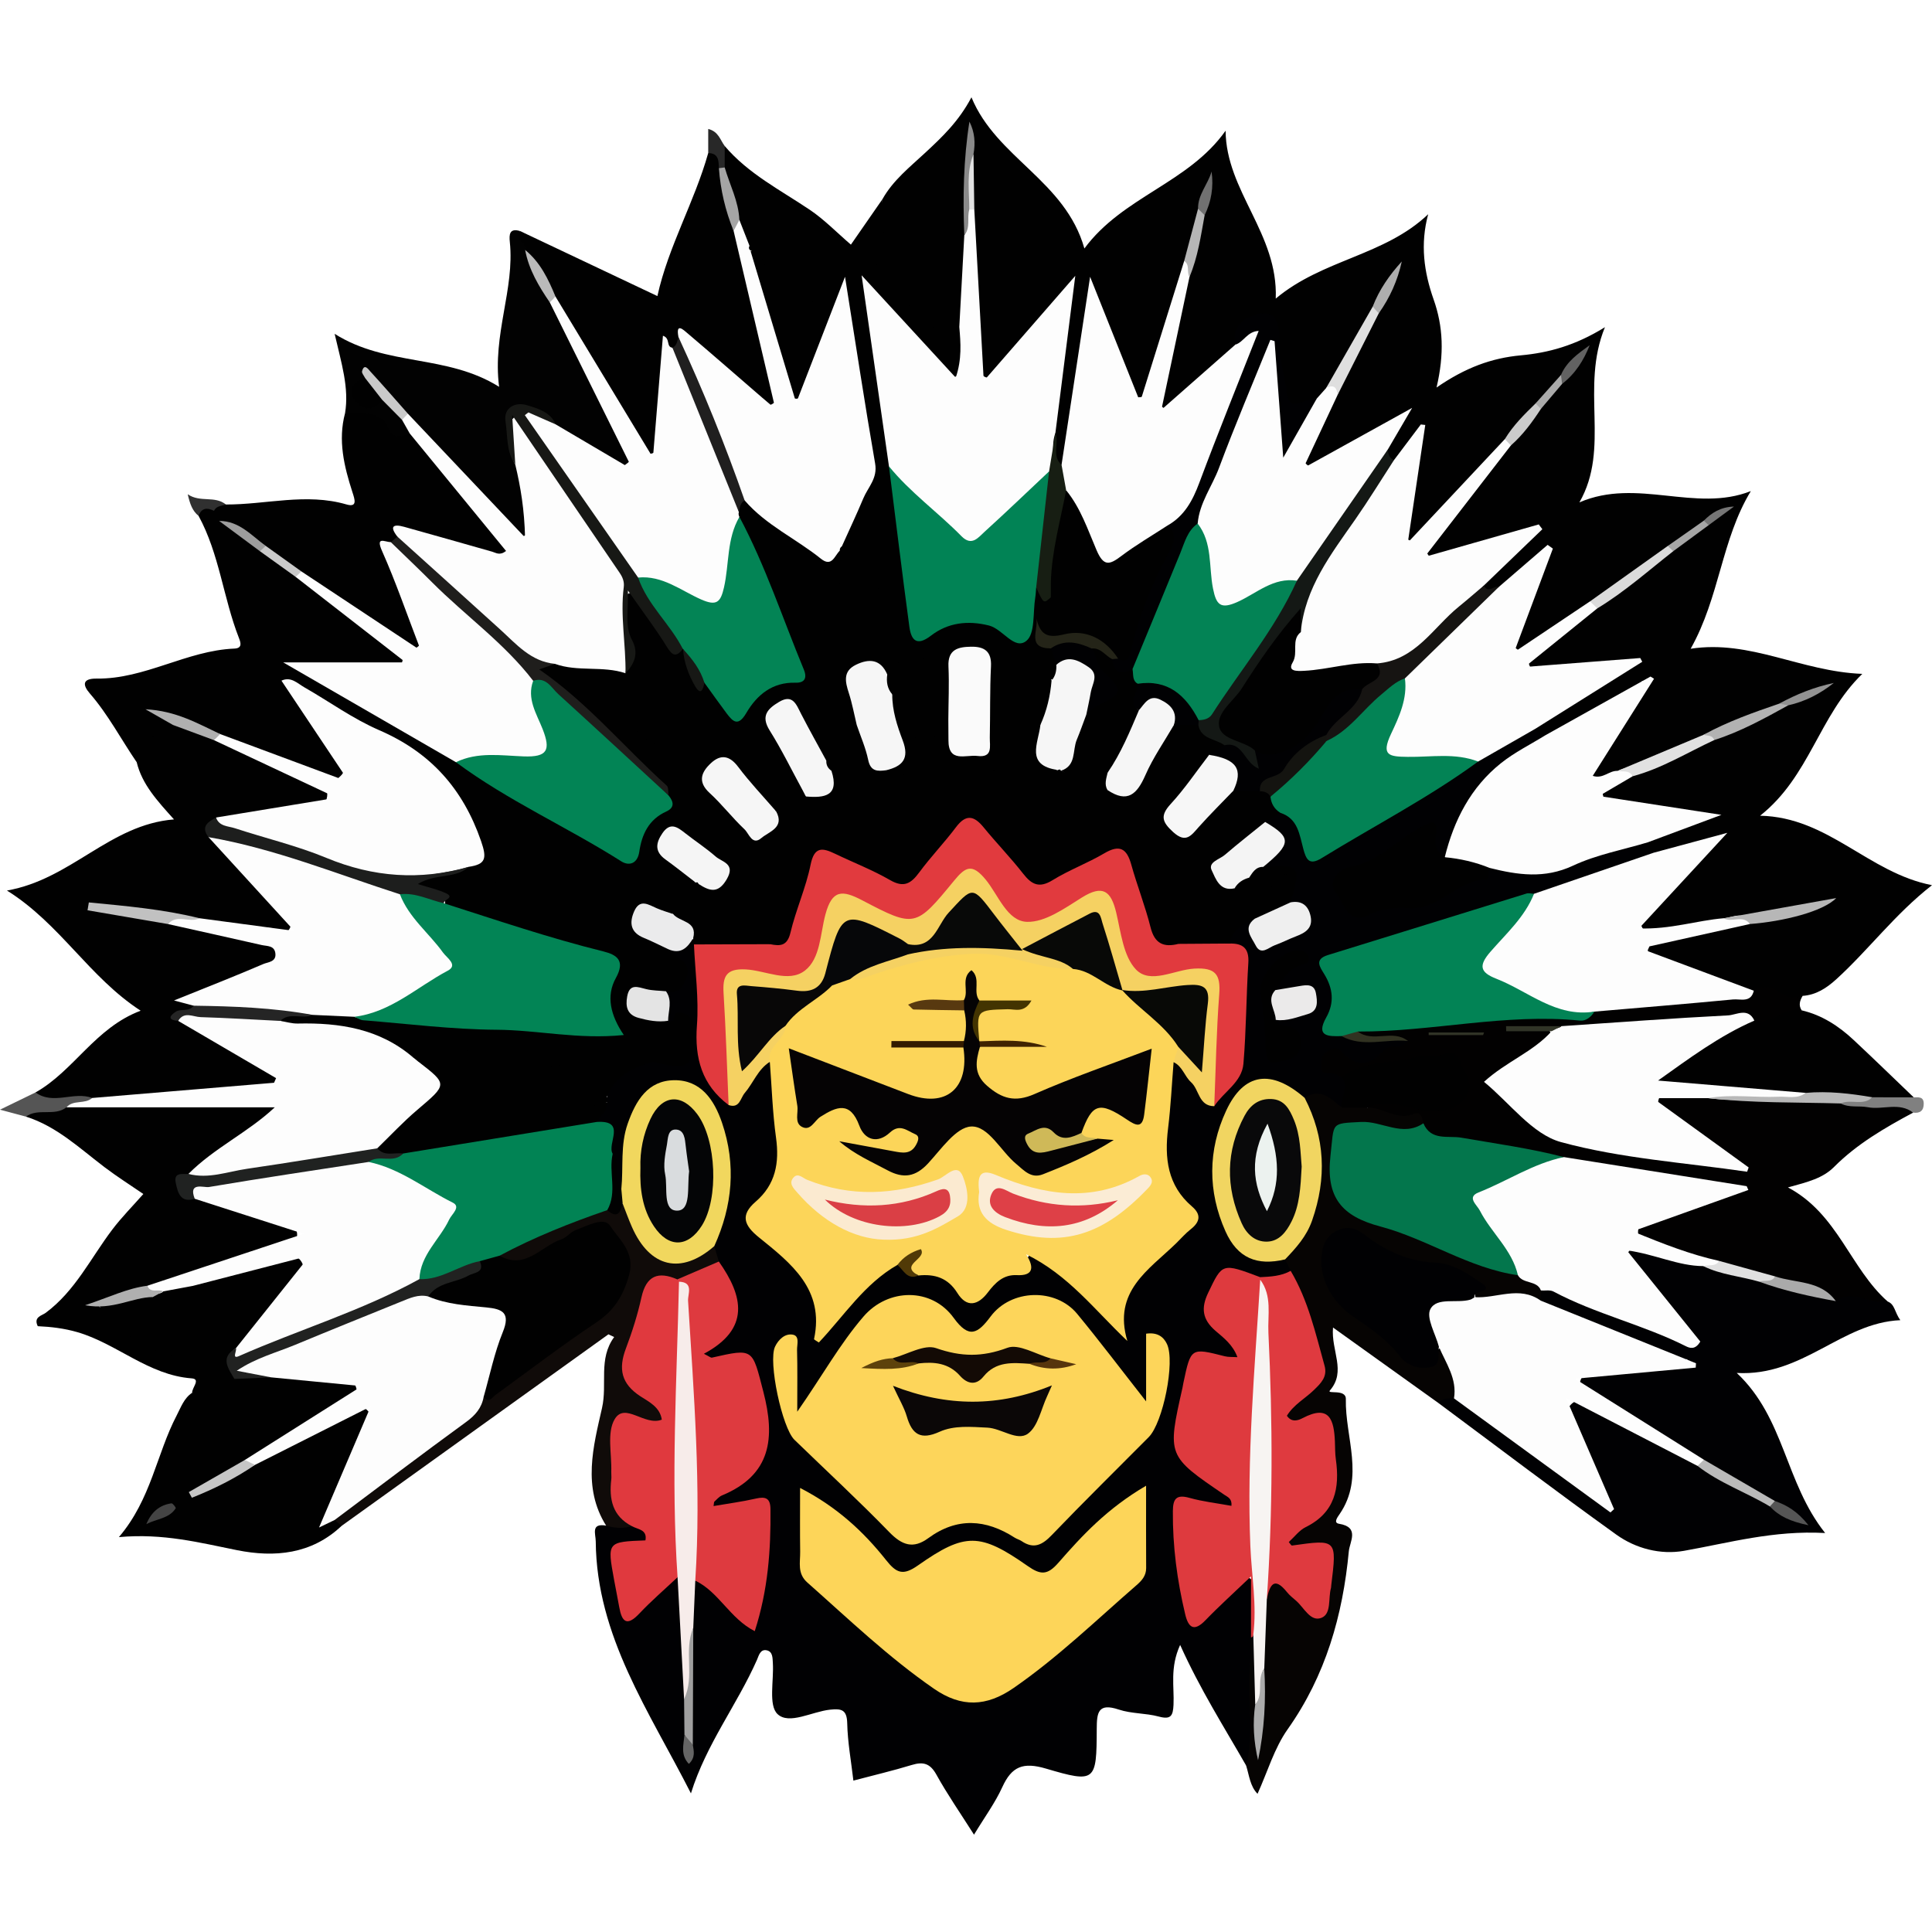 <?xml version="1.0" encoding="utf-8"?>
<!-- Generator: Adobe Illustrator 28.3.0, SVG Export Plug-In . SVG Version: 6.00 Build 0)  -->
<svg version="1.1" id="Layer_1" xmlns="http://www.w3.org/2000/svg" xmlns:xlink="http://www.w3.org/1999/xlink" x="0px" y="0px"
	 viewBox="0 0 1000 1000" style="enable-background:new 0 0 1000 1000;" xml:space="preserve">
<g>
	<path style="fill:#010101;" d="M456.735,103.119c5.467-9.77,14.166-16.618,22.147-24.038c8.712-8.1,17.327-16.186,23.94-28.715
		c12.943,31.398,48.531,43.103,58.46,78.249c19.926-26.953,53.838-33.746,73.087-60.962c0.213,31.306,27.24,53.231,25.957,86.895
		c24.244-20.35,56.3-22.117,78.896-43.665c-4.182,15.482-2.201,29.888,2.824,44.127c4.9,13.885,5.604,28.182,1.503,45.578
		c14.966-10.325,28.487-15.265,43.627-16.661c14.198-1.309,28.126-5.011,43.544-14.57c-12.917,31.447,2.946,62.483-13.219,90.675
		c29.971-12.922,59.924,5.505,88.731-5.841c-15.262,25.136-16.091,54.853-31.15,81.605c30.9-4.79,57.136,11.804,88.841,13.001
		c-22.56,21.862-27.181,53.072-52.893,73.421c35.375,0.724,56.024,29.561,88.969,35.957c-19.24,15.005-32.801,33.492-49.651,48.792
		c-4.898,4.448-10.373,8.038-17.305,8.497c-3.478,3.423-7.355,3.924-11.639,1.623c-4.785-2.571-9.911-2.377-15.094-1.779
		c-16.933-3.25-32.107-11.242-47.801-17.795c-3.246-1.355-6.477-4.029-5.585-7.952c0.714-3.139,4.377-4.005,7.382-4.717
		c14.895-3.531,30.028-5.891,44.972-9.13c13.485-2.291,26.872-5.357,33.8-5.934c-10.803,1.516-28.187,4.604-45.539,7.867
		c-10.686,2.633-21.55,4.379-32.429,5.935c-4.315,0.617-9.413,0.701-11.47-4.238c-1.758-4.22,1.474-7.536,4.166-10.419
		c9.611-10.293,19.897-19.927,30.123-30.492c-10.365-0.392-19.039,7.369-29.235,4.459c-2.663-1.413-3.565-3.636-3.026-6.521
		c6.071-9.569,17.864-7.988,26.037-13.237c-11.662-1.663-23.372-3.285-35.069-5.003c-5.16-0.758-11.834-0.738-12.985-6.751
		c-1.068-5.576,5.72-6.751,9.35-9.552c1.392-1.074,2.975-1.844,4.604-2.522c14.266-6.05,28.694-11.711,42.645-18.467
		c12.923-4.86,25.491-10.525,37.768-16.832c6.164-0.711,11.119-4.545,15.126-5.973c-4.74,2.78-11.799,4.555-18.264,7.771
		c-12.891,5.434-25.466,11.582-38.511,16.643c-14.496,6.826-29.53,12.367-44.266,18.606c-4.786,1.159-10.182,6.969-14.237,2.004
		c-3.939-4.822,1.773-9.694,4.545-13.831c7.777-11.606,14.859-23.649,23.296-35.953c0.544-0.579-3.065-1.129-1.512-0.298
		c0.667,0.357,0.809,0.837,0.268,1.213c-16.09,11.168-32.303,22.118-51.13,28.387c-2.778-0.265-4.965-1.323-5.734-4.27
		c0.135-6.447,5.441-8.492,9.781-11.218c11.842-7.437,24.479-13.568,37.641-23.178c-14.06,2.509-26.365,3.123-38.687,3.385
		c-3.747,0.08-8.538,2.195-10.544-2.484c-2.208-5.149,2.352-7.965,5.736-10.527c9.058-6.857,17.459-14.582,27.129-20.631
		c12.763-10.62,26.804-19.519,39.93-29.646c6.539-4.25,12.93-8.712,19.02-13.594c2.196-1.543,4.866-2.534,6.16-5.125
		c-1.55,2.758-4.531,3.719-6.948,5.386c-5.908,5.061-12.419,9.275-18.934,13.487c-12.736,10.366-26.948,18.737-39.523,29.316
		c-10.28,6.576-19.98,13.989-30.083,20.816c-2.828,1.911-6.266,4.15-9.572,1.339c-3.29-2.797-1.637-6.502-0.253-9.648
		c4.911-11.169,8.609-22.778,14.102-36.661c-9.193,5.766-13.591,13.849-21.578,16.966c-3.589,0.651-7.646,3.241-9.795-2.273
		c2.835-12.589,15.406-17.363,22.222-27.87c-12.43,4.432-24.597,7.527-36.605,11.189c-4.41,1.345-9.875,4.829-13.42,0.119
		c-3.72-4.943,1.585-8.746,4.337-12.455c11.501-15.501,23.675-30.473,35.873-45.422c6.4-5.533,10.977-12.638,16.357-19.049
		c4.166-4.193,7.244-9.365,11.82-13.195c3.287-3.454,5.517-7.823,7.701-9.538c-1.388,1.409-4.039,4.422-6.304,7.775
		c-4.926,4.405-8.677,9.874-13.218,14.63c-5.516,6.388-9.892,13.758-16.521,19.187c-11.254,15.726-26.115,28.294-38.035,43.451
		c-2.898,3.685-6.564,8.862-11.573,6.941c-5.653-2.167-3.225-8.257-2.496-12.825c1.933-12.104,3.562-24.255,5.691-37.572
		c-4.407,3.774-6.317,9.83-12.459,9.754c-2.944-0.69-4.053-2.795-4.313-5.56c-0.052-4.634,3.415-7.876,5.205-13.158
		c-12.03,5.43-22.218,12.343-32.989,18.141c-3.762,2.025-7.958,5.397-11.971,1.994c-4.258-3.61-1.008-8.119,0.77-11.911
		c4.064-8.666,8.433-17.189,12.551-25.837c7.112-13.842,14.338-27.62,21.761-41.293c4.253-6.042,5.978-13.404,9.227-17.836
		c1.8-3.182-0.845-2.533,0.867-2.121c-3.502,5.935-5.663,12.569-9.52,18.32c-7.365,14.314-15.496,28.193-23.78,41.995
		c-1.708,2.755-3.71,5.222-6.637,6.772c-15.504,4.722-16.058,4.205-19.633-11.745c-1.247-5.565-2.487-11.042-2.832-16.75
		c-0.316-5.232-0.581-12.415-6.072-13.221c-6.67-0.98-10.374,5.137-11.934,11.604c-7.475,13.448-21.366,20.302-31.706,30.81
		c-1.796,1.825-4.637,3.42-7.088,1.937c-3.464-2.096-3.23-6.024-2.649-9.477c2.754-16.354,6.773-32.438,10.774-48.519
		c0.84-3.377,2.046-6.665,2.549-10.127c3.2-10.099,5.816-20.351,7.759-30.76c3.117-6.258,2.443-13.861,6.94-19.648
		c-3.867,4.839-4.321,10.872-5.836,16.546c-2.494,8.862-4.521,17.83-6.816,26.731c-5.312,18.565-9.669,37.425-16.506,55.519
		c-2.045,5.413-2,14.094-9.4,14.098c-6.346,0.003-7.035-8.046-9.202-13.185c-4.784-11.347-8.409-23.151-14.229-35.614
		c-3.908,24.571-6.747,48.182-10.475,71.652c-0.811,5.107-0.625,10.873-7.282,12.677c-6.606-3.586-4.44-10.075-5.213-15.59
		c0.632-23.148,6.867-45.697,8.219-70.594c-11.217,12.155-20.517,23.644-30.207,34.785c-2.616,3.007-5.652,6.567-9.787,5.746
		c-4.595-0.912-4.416-5.953-5.339-9.665c-2.352-9.456-2.758-19.112-2.387-28.782c0.641-16.693-1.109-33.291-1.7-49.944
		c0-8.721,0.001-17.433-0.002-26.118c0.005-1.694-0.016-3.414-0.026-2.96c0.483,13.504-0.814,29.204,0.647,44.899
		c0.723,15.005,2.167,30.037-3.295,44.551c-4.992,8.724-12.493,8.01-19.046,3.325c-9.17-6.556-16.805-14.979-23.549-24.16
		C445.603,131.966,454.527,117.608,456.735,103.119z"/>
	<path style="fill:#010101;" d="M456.735,103.119c-0.881,9.065,3.805,18.113-3.144,27.516c-2.809,3.802,3.98,14.358,7.439,17.348
		c6.899,5.964,11.54,13.867,18.652,19.246c4.932,3.73,10.66,6.323,16.854,1.98c4.9,8.686,6.676,20.158-0.769,25.111
		c-7.059,4.695-13.068-6.221-18.11-11.731c-8.244-9.01-15.629-18.803-26.307-27.647c3.762,29.344,9.636,57.07,11.783,85.273
		c2.996,25.708,7.373,51.235,10.266,76.95c0.924,8.21,4.206,9.683,11.245,6.096c11.815-6.021,23.837-5.975,35.266,0.759
		c7.456,4.393,10.095,2.301,10.593-5.693c0.271-4.358,1.474-8.652,3.411-12.653c5.694-6.576,7.111,5.031,11.816,2.774
		c5.932,7.466,12.951,9.838,21.717,4.875c2.906-1.646,7.671-1.68,7.417-6.148c-0.201-3.545-4.609-3.437-7.049-5.102
		c-8.36-5.703-17.115,2.028-25.52-0.942c-6.331-6.241,0.229-12.17,0.732-18.146c0.821-9.757,1.298-19.853,7.02-28.501
		c7.645-3.202,8.2,3.952,10.704,7.693c5.039,7.53,4.497,20.309,12.682,23.319c8.799,3.236,14.649-8.859,22.907-12.318
		c3.223-1.35,6.241-3.165,9.936-1.931c6.979,6.269,3.208,13.199,0.173,19.077c-7.241,14.023-12.614,28.656-17.132,43.711
		c-1.556,5.184-2.639,11.924-11.104,9.05c-9.282-8.789-19.545-14.297-33.024-10.964c-3.574,0.884-7.276-0.235-7.546-4.262
		c-1.436,5.212,4.648,4.522,7.392,6.814c2.689,2.341,4.049,5.32,4.334,8.828c-0.057,3.448-0.416,6.769-4.02,8.543
		c-16.939-7.284-26.288-0.578-26.604,20.387c7.54-3.26,14.941-4.553,20.867,2.422c0.853,8.497,1.284,17.135,7.543,23.948
		c-5.889,7.323-12.971,5.709-20.313,2.811c-3.923-1.548-8.026-1.969-10.617,2.133c-2.495,3.95,0.833,6.446,3.181,9.011
		c2.376,2.596,4.526,5.427,7.136,7.776c3.583,3.225,5.697,10.711,9.657,10c7.68-1.378,15.515-1.641,23.064-3.381
		c3.417-0.788,5.134-4.61,6.699-7.806c1.903-3.886,2.554-8.544,6.829-10.963c4.817-1.682,8.306,0.516,10.88,3.106
		c7.278-12.814,12.026-27.65,24.105-38.049c3.893-1.548,7.815-1.573,11.761-0.234c4.787,3.969,10.902,6.211,14.889,11.262
		c-0.247,4.346-4.161,5.917-6.511,8.678c-4.941,7.105-9.929,14.137-15.735,20.618c-3.261,3.641-8.1,8.488-2.215,13.324
		c5.774,4.744,8.045-1.851,11.129-4.941c5.766-5.779,10.471-12.852,18.951-15.286c3.887-0.74,7.788-0.776,11.707-0.334
		c2.669,0.433,5.084,1.374,6.894,3.496c2.13,3.166,4.024,6.459,4.981,10.207c-0.438,4.504-4.701,5.22-7.393,7.508
		c-6.118,4.858-11.249,10.873-17.876,15.136c-9.04,5.814-6.888,10.668,1.404,14.874c5.32,3.008,10.999-0.453,14.535,0.479
		c-2.209-0.246-7.369,0.959-8.173-5.388c1.423-4.685,5.241-6.169,9.458-7.15c5.386-0.198,11.651-4.209,15.827,1.542
		c4.602,6.337,2.681,13.212-0.987,19.582c-5.195,5.412-11.811,8.554-18.561,11.462c-6.869,1.437-10.229,7.772-15.627,11.275
		c-1.237,0.157-2.351-0.132-3.328-0.92c-1.866-2.822-1.435-5.805-0.428-8.731c2.005-5.829-1.81-7.826-6.141-9.358
		c-5.095-1.803-8.271,0.406-10.173,5.159c-1.907,4.767-2.179,10.252-6.133,14.143c-8.453,3.714-13.284-0.447-16.711-7.68
		c-4.158-8.778-7.097-17.988-9.306-27.41c-2.122-9.053-5.718-13.494-15.329-7.237c-5.479,3.567-11.931,5.536-17.855,8.433
		c-14.188,6.939-16.172,6.467-27.163-5.299c-5.099-5.459-9.215-11.724-14.5-17.062c-5.71-5.767-10.605-5.346-15.281,0.913
		c-5.267,7.049-11.505,13.287-16.826,20.28c-4.36,5.73-9.545,6.83-16.249,4.278c-6.606-2.514-12.767-5.851-19.094-8.898
		c-16.932-8.153-17.168-8.061-22.243,9.512c-2.194,7.597-4.237,15.237-6.678,22.762c-2.475,7.629-6.809,11.184-14.817,6.874
		c-3.672-5.216-3.744-11.588-5.586-17.396c-2.381-7.507-5.755-11.488-12.148-3.002c-3.817,5.066-8.577,7.787-14.786,4.713
		c-6.672-3.303-8.053-8.744-5.125-15.429c0.86-1.895,2.5-2.11,4.297-1.983c3.835,0.27,8.549-0.882,6.995-5.035
		c-3.388-9.053-12.797-12.368-20.244-17.384c-1.9-1.28-4.434-0.765-5.561,1.586c-1.93,4.025,0.987,6.38,3.419,8.919
		c3.762,3.928,10.188,5.605,10.582,12.406c-4.972,5.018-9.438,10.391-11.897,17.162c-0.408,0.15-0.833,0.262-1.228,0.44
		c-4.758,2.151-12.343-6.416-14.407,2.071c-1.696,6.973,7.204,7.187,11.624,10.12c1.447,0.96,2.972,1.804,4.352,2.89
		c5.12,4.601,12.171,8.394,9.637,16.977c-1.682,5.696-5.096,10.292-12.165,9.79c-5.367,1.385-14.322-5.346-15.697,2.612
		c-1.411,8.161,9.165,4.935,13.953,7.695c1.092,0.57,1.905,1.418,2.447,2.522c-5.94,5.958-8.262,13.282-8.072,21.559
		c-9.111,4.696-15.666,13.091-25.096,17.333c-6.66-14.976-6.646-14.854-23.729-12.948c-14.168,1.58-27.913-1.003-41.461-4.937
		c-3.224-0.936-6.007-3.795-9.828-2.332c5.506,17.344,11.982,19.895,28.679,21.486c16.086,1.532,32.141-1.012,48.054,1.732
		c1.758,6.177-2.1,9.528-6.311,12.724c-17.364,6.735-35.936,6.882-54.024,9.448c-15.145,2.148-29.844,6.734-45.155,7.736
		c-4.877-0.416-10.026,0.253-14.173-3.28c-3.34-5.555,0.794-8.93,3.833-12.494c3.992-4.681,9.19-8.014,13.873-11.925
		c11.831-9.88,11.853-10.451,2.512-22.377c-0.759-1.8,1.905-3.314,0.434-5.182c-1.164,1.961-2.978,2.765-5.189,2.916
		c-3.204-0.249-5.922-1.743-8.228-3.72c-9.884-8.471-21.389-10.699-34.09-10.288c-8.462,0.274-17.663,1.229-23.933-6.923
		c3.553-7.252,10.524-4.512,16.197-5.586c6.798-0.086,13.6-0.191,20.327,1.012c13.268,3.112,26.942,2.919,40.388,3.958
		c26.58,2.053,53.282,2.617,79.816,5.515c8.98,0.981,14.949-0.665,12.2-11.739c-0.415-1.67-0.172-3.489-0.079-5.241
		c0.986-18.557,0.892-18.24-17.58-23.639c-22.196-6.487-45.131-10.922-65.59-22.481c1.246-6.445-4.077-5.002-7.32-6.04
		c-3.28-1.049-7.204-1.716-7.329-6.063c-0.131-4.533,3.868-5.143,7.174-6.007c5.828-1.524,11.892-2.155,17.447-4.667
		c2.304-1.357,4.793-2.17,8.856-2.592c-10.667-21.977-16.966-45.266-42.717-56.554c-17.925-7.858-34.533-19.185-53.675-31.109
		c7.834,12.956,15.34,23.138,22.021,33.829c2.058,3.294,5.065,7.016,2.291,10.874c-3.185,4.43-8.064,2.723-12.109,1.191
		c-17.261-6.536-34.901-12.069-51.84-19.459c-10.698-4.687-21.309-9.574-31.845-14.626c3.296,1.947,8.058,1.7,9.14,6.739
		c-6.558,6.528-11.814,14.345-19.545,19.707c-8.093-11.85-14.764-24.651-24.249-35.582c-3.915-4.512-3.851-7.807,3.571-7.717
		c24.919,0.302,46.573-14.513,71.238-15.53c4.36-0.18,3.217-3.277,2.319-5.57c-8.084-20.667-10.074-43.347-20.853-63.116
		c-0.282-7.189,3.699-6.403,8.317-4.457c2.034,1.426,3.547,3.372,5.177,5.198c5.956,6.002,13,10.569,20.038,15.145
		c6.319,4.801,12.686,9.538,19.116,14.191c15.729,11.913,31.943,23.193,47.058,35.906c2.973,2.501,7.06,5.112,5.722,9.486
		c-1.394,4.556-6.365,4.108-10.166,4.148c-13.054,0.135-26.12,0.896-39.536-0.816c25.643,16.317,52.749,28.955,77.453,45.697
		c25.538,17.988,54.452,30.325,80.224,47.924c2.931,2.001,8.062,4.159,9.423,0.738c4.209-10.574,13.959-17.495,17.426-28.287
		c-11.693-15.24-25.042-29.004-39.896-40.9c-8.166-6.54-14.175-15.54-23.766-20.335c-1.635-0.817-2.846-2.66-1.939-4.307
		c2.431-4.416,6.693-5.156,11.313-4.75c10.712,1.489,21.559,1.048,32.249,2.164c5.056-2.725,4.436-6.956,2.93-11.298
		c-1.005-2.899-2.202-5.79-2.131-8.86c0.136-5.874-2.74-14.153,3.811-16.496c6.268-2.243,7.728,6.564,11.437,10.409
		c5.331,5.526,7.09,14.304,15.492,16.992c1.169,0.338,2.106,1.011,2.835,1.974c4.751,4.896,0.921,15.39,11.013,16.825
		c7.355,2.29,7.916,13.505,14.721,13.737c6.063,0.207,8.71-9.076,14.736-11.983c0.388-0.187,0.822-0.368,1.127-0.669
		c4.213-4.14,13.721-0.397,14.576-8.576c0.582-5.566-3.379-10.754-5.505-16.012c-8.37-20.702-17.505-41.096-24.893-62.204
		c-0.368-1.246-0.549-2.512-0.569-3.809c0.265-2.729,1.209-4.992,4.088-5.905c11.988,5.494,21.772,14.284,32.088,22.169
		c6.137,4.691,11.992,6.694,19.272,4.164c9.021,7.012,5.955,14.276-0.169,20.861c-4.242,4.561-8.099,8.769-6.675,19.116
		c8.677-10.521,20.063-13.709,20.57-28.572c0.451-13.232-11.031-8.454-15.332-13.711c-1.376-10.116,5.363-17.377,9.463-25.356
		c4.013-7.812,5.647-15.322,4.109-23.998c-4.579-25.83-8.478-51.775-12.008-77.424c-5.33,14.973-10.626,30.188-17.239,44.848
		c-3.644,8.079-9.138,8.579-11.544,1.106c-7.487-23.253-18.3-45.606-20.315-70.438c9.517-4.002,11.522,2.575,12.131,9.38
		c0.911,10.195,5.576,18.298,12.95,26.952c4.293-11.761,13.106-20.487,12.603-33.67c-0.322-8.438-4.467-12.759-11.268-16.056
		c-7.136-3.46-12.709-1.343-17.536,4.297c-2.291,2.677-4.577,5.395-8.317,6.162c-6.459-2.344-5.313-8.873-7.533-13.566
		c-1.541-9.773-6.362-18.618-8.062-28.357c-0.19-3.814-0.093-7.54,3.276-10.204c12.168,14.348,28.755,22.726,44.004,32.987
		c7.543,5.075,13.993,11.775,21.296,18.047C445.923,118.699,451.329,110.909,456.735,103.119z"/>
	<path style="fill:#010103;" d="M314.135,568c3.958-11.26,13.507-15.334,23.77-18.487c1.573-1.767,3.672-2.018,5.769-1.659
		c10.328,1.765,12.401-4.222,11.958-12.599c-0.127-4.255-0.983-7.679-6.565-5.947c-1.174,0.24-2.216-0.039-3.153-0.744l-0.107-0.202
		c-3.757-4.855-4.284-9.941-1.094-15.293c7.163,2.128,9.593-3.732,10.896-8.09c2.291-7.666-6.52-9.014-9.745-13.69
		c4.195-3.054,8.213-6.621,14.078-4.889c0.865,1.066,1.474,2.261,1.856,3.577c1.614,16.551,4.587,33.026,3.428,49.752
		c-0.759,10.948,2.973,19.732,11.673,26.336c7.375,0.377,7.985-7.06,12.069-10.451c3.276-2.719,4.85-9.021,11.161-5.093
		c4.644,16.679,4.962,33.722,4.422,50.856c-0.248,7.87-3.327,14.498-8.504,20.173c-6.001,6.578-5.175,12.446,1.189,18.157
		c2.281,2.047,4.103,4.678,6.568,6.447c13.566,9.732,23.207,21.404,18.544,42.455c16.573-11.885,23.32-30.379,41.355-35.066
		c4.402,0.133,7.791,3.896,12.367,3.413c7.807-0.186,14.603,2.12,20.219,7.78c4.915,4.954,9.969,5.249,14.47-0.577
		c5.699-7.377,17.091-5.875,22.242-14.808c1.4-2.429,6.255,1.273,9.328,2.827c15.156,7.666,25.391,20.887,37.549,33.411
		c-3.161-17.069,5.939-26.992,18.114-35.44c3.569-2.477,6.165-6.233,9.486-9.07c7.58-6.476,9.4-12.764,1.92-21.036
		c-12.724-14.072-7.449-31.623-7.608-47.9c-0.071-7.291,1.408-14.793,4.158-21.802c6.496-3.795,7.912,2.603,11.032,5.541
		c3.872,3.646,4.236,10.968,11.545,10.934c9.566-9.103,13.352-20.118,12.375-33.248c-0.583-7.827-0.919-15.88,1.191-23.552
		c2.345-8.53-0.076-15.414-5.735-21.629c1.447-7.254,7.416-9.909,13.088-12.865c2.739,3.153-0.21,9.86,5.64,10.634
		c6.292,0.832,12.071-2.156,16.49-6.376c6.056-5.783-0.834-8.876-3.53-12.739c5.444-19.038,4.994-19.619-14.186-18.343
		c3.627-7.613,9.885-15.114,0.987-23.258c2.637-1.57,5.273-3.141,7.91-4.711c9.502-1.409,11.709,5.906,13.596,12.335
		c2.379,8.105,6.723,8.364,12.695,4.56c24.844-15.826,51.214-29.161,75.298-46.224c9.636-5.686,17.788-14.571,30.275-14.148
		c0.997,2.445,3.054,3.1,5.431,3.214c0.842,5.976-4.381,7.547-7.865,8.98c-21.381,8.797-30.592,27.711-39.907,46.646
		c-1.345,2.734-2.094,5.791-4.425,7.974c-8.62,0.483-5.167-8.877-9.961-12.043c-13.837,4.663-23.695,17.271-38.565,20.647
		c-3.483,0.791-5.277,4.913-3.505,8.706c2.277,4.874,5.369,9.313,11.786,8.626c23.175-2.48,44.872-9.299,64.453-22.262
		c22.348,5.909,41.935-4.237,62.233-10.506c5.987-1.849,12.079-6.235,18.639-1.265c0.08,2.303,0.729,4.292,2.979,5.397
		c-0.445,5.767-5.366,6.433-9.303,7.475c-17.226,4.56-33.703,11.442-50.858,16.165c-34.787,7.014-67.209,21.909-101.489,30.652
		c-5.184,1.322-7.165,4.793-4.84,9.953c3.027,6.721,3.121,13.47,0.828,20.42c-1.717,5.204,1.609,7.069,5.881,8.103
		c10.003,2.967,20.568-0.648,30.504,2.662c2.862,1.642,3.861,4.273,0.682,5.833c-10.834,5.317-21.008,15.195-34.522,6.27
		c-1.048-0.692-2.522-0.336-4.211,1.133c-0.495,5.157,6.406,3.033,7.554,6.547c4.428,5.646,2.84,11.112-0.477,16.522
		c-7.484,3.69-13.003-5.581-20.328-3.087c-2.63-0.61-4.743-2.2-6.989-3.573c-11.169-6.83-19.272-5.369-27.278,4.838
		c-12.745,16.249-12.426,53.723-0.21,70.023c6.555,8.747,16.296,7.328,24.798,10.06c2.36,1.873,3.826,4.084,2.773,7.258
		c-3.963,5.48-9.785,5.172-15.549,5.037c-2.183-0.186-4.283-0.782-6.372-1.479c-4.711-1.572-9.779-6.01-13.828,0.765
		c-3.612,6.043-7.236,12.291-3.483,19.709c0.997,1.971,2.562,3.542,3.922,5.261c3.421,4.322,10.567,8.105,7.999,13.908
		c-2.953,6.674-10,2.463-15.323,1.564c-5.974-1.01-7.592,2.789-8.844,7.344c-3.282,11.94-3.53,24.276-4.82,36.474
		c-0.449,4.244,1.38,7.663,4.431,10.509c2.579,2.406,5.656,4.162,8.366,6.373c5.213,4.252,15.855,7.033,13.397,14.028
		c-2.804,7.981-12.329,2.311-18.814,1.522c-6.705-0.816-8.734,2.089-8.733,8.017c0.004,13.655,2.294,27.064,4.525,40.453
		c1.301,7.805,5.35,8.168,10.704,2.95c3.769-3.674,7.709-7.175,11.617-10.699c2.499-2.254,5.102-5.562,9.026-3.543
		c3.021,1.554,3.196,5.086,3.392,8.131c0.564,8.76,0.22,17.545,0.544,26.347c0.013,16.515,0.245,33-0.115,49.477
		c-0.106,4.85,1.29,10.811-5.469,13.086c-11.413-19.929-23.753-39.316-34.167-62.437c-5.407,11.89-2.982,21.622-3.425,30.989
		c-0.271,5.737-1.378,7.783-7.622,6.096c-6.743-1.821-14.14-1.433-20.714-3.623c-10.714-3.57-11.376,1.516-11.403,10.084
		c-0.085,27.182-0.6,28.059-26.307,20.465c-11.806-3.488-17.696-1.122-22.574,9.586c-3.724,8.176-9.173,15.566-14.647,24.617
		c-7.129-11.246-13.815-20.858-19.454-31.049c-3.246-5.866-6.822-6.835-12.776-5.018c-9.596,2.928-19.384,5.227-30.202,8.085
		c-1.168-10.121-2.98-19.875-3.193-29.663c-0.156-7.13-3.056-7.664-8.875-7.051c-9.364,0.986-21.165,7.959-27.177,2.302
		c-4.84-4.553-1.85-17.378-2.443-26.525c-0.164-2.528-0.021-5.785-3.102-6.486c-3.455-0.786-4.174,2.796-5.122,4.941
		c-10.253,23.19-26.212,43.505-34.173,69.092c-21.496-42.359-48.861-81.235-49.27-130.403c-0.033-3.996-2.661-9.569,5.393-8.178
		c4.525-2.851,9.556-1.805,14.444-1.899c3.823,1.17,7.933,2.513,7.874,7.325c-0.056,4.521-4.264,4.871-7.579,5.708
		c-13.985,3.53-6.935,13.433-6.131,21.127c0.367,3.509-0.433,8.763,4.508,9.758c3.729,0.751,5.762-3.328,8.275-5.599
		c3.221-2.911,6.022-6.31,9.756-8.617c3.192-1.972,6.406-3.275,8.566,1.453c2.634,19.74,3.008,39.569,2.926,59.41
		c-0.002,5.62-0.004,11.251-0.003,16.853c0.001,0.845,0.002,1.72-0.001,2.595c-0.002,0.858-0.004,1.296-0.002,1.313
		c0.061-0.225,0.008-0.454,0.025-0.824c-0.506-18.308,1.098-36.509-0.996-54.641c-0.189-7.497-1.001-15.035,1.291-22.37
		c5.228-7.578,9.753-2.306,14.12,1.01c5.818,4.419,9.812,11.052,18.041,15.373c4.539-17.522,7.069-34.146,6.315-51.267
		c-0.224-5.093-3.099-6.884-7.857-6.462c-2.63,0.233-5.221,0.734-7.836,1.043c-4.244,0.502-9.751,2.497-11.806-2.375
		c-1.805-4.28,3.291-7.147,6.438-8.622c21.589-10.124,23.677-27.078,17.443-47.294c-0.644-2.09-1.078-4.29-1.172-6.477
		c-0.429-10.027-4.72-14.594-15.247-11.667c-3.734,1.038-8.227,1.593-10.614-2.617c-1.439-2.537,0.284-5.633,2.29-7.035
		c18.214-12.72,10.616-26.827,2.47-41.032c-1.376-3.122-2.282-6.333-2.013-9.782c4.188-14.336,8.276-28.647,6.748-43.926
		c-1.07-10.701-3.286-20.895-10.672-29.142c-10.163-11.347-22.247-10.376-30.501,2.52c-5.089,7.951-7.198,16.838-7.365,26.308
		c-0.098,5.555,1.161,11.572-3.535,16.194c-8.984-3.022-4.398-11.622-7.115-17.217c-1.217-6.277,0.424-13.502-5.981-18.083
		c1.881-3.298,5.633-5.616,5.288-10.082c-0.598-0.587-0.798-1.174-0.599-1.761C313.735,568.293,313.935,568,314.135,568z"/>
	<path style="fill:#010101;" d="M70.758,394.532c4.189-8.448,8.516-16.761,18.782-19.294c8.878-2.775,14.911,4.612,22.543,6.301
		c14.567,7.04,30.218,11.6,44.47,19.315c5.171,2.799,13.725,4.323,12.782,11.357c-1.079,8.05-10.278,6.791-16.295,7.816
		c-12.504,2.131-25.096,3.797-37.545,6.097c-5.086,0.943-6.211,3.515-3.129,7.812c12.062,11.646,23.296,23.999,33.906,36.919
		c2.198,2.676,5.433,5.542,3.936,9.166c-1.801,4.359-6.537,4.219-10.386,3.681c-12.613-1.763-25.275-3.273-37.754-5.925
		c-17.85-2.824-35.639-6.07-53.6-8.051c12.601,1.382,25.116,3.418,37.576,5.816c15.128,2.754,30.227,5.688,45.172,9.363
		c5.091,1.252,11.388,1.826,12.005,8.345c0.62,6.556-5.815,8.112-10.296,10.504c-6.991,3.731-14.645,6.003-21.846,9.277
		c-3.765,1.712-8.991,1.674-9.992,7.26c-0.095,3.142-2.557,3.997-4.724,5.508c-2.021,1.409,0.918,1.02,1.324,1.745
		c14.746,7.002,28.265,15.911,41.901,24.608c2.511,1.602,5.781,3.555,5.087,6.984c-0.697,3.446-4.5,3.576-7.398,4.312
		c-14.507,3.687-29.515,3.213-44.252,4.668c-15.585,1.539-31.191,4.206-46.991,3.553c-5.591,0.025-11.201,0.342-16.738-0.103
		c-4.32-0.347-9.974,0.667-10.908-6.123c19.933-11.225,30.841-33.447,54.408-42.301c-26.869-17.515-41.516-44.874-69.194-62.207
		c33.345-5.837,53.135-34.139,86.453-36.811C81.45,414.541,73.553,406.051,70.758,394.532z"/>
	<path style="fill:#010103;" d="M977.057,673.665c3.73,1.441,3.522,5.385,6.538,9.662c-30.527,1.319-50.38,29.245-84.645,27.309
		c24.929,23.439,24.883,56.637,45.741,82.851c-26.714-1.474-49.685,5.085-73.081,9.221c-12.117,2.142-24.907-1.148-35.009-8.396
		c-30.958-22.212-61.311-45.266-91.9-67.992c-0.05-5.198,3.856-4.559,7.131-4.859c18.896,9.602,34.557,23.98,52.091,35.625
		c8.69,5.771,17.012,12.18,25.941,19.715c-5.273-13.59-11.721-25.585-16.555-38.248c-1.566-4.102-3.775-8.6,0.434-12.16
		c3.626-3.066,7.594-0.62,11.113,1.017c18.758,8.724,36.004,20.308,54.759,29.047c11.745,8.128,24.664,14.238,36.938,21.449
		c2.829,2.184,5.958,3.904,9.078,5.641c-2.517-2.081-5.792-3.031-8.161-5.346c-12.408-7.333-25.469-13.526-37.394-21.693
		c-19.577-9.19-37.06-21.93-55.676-32.742c-3.337-1.938-7.654-3.863-6.483-8.76c1.089-4.555,5.732-5.136,9.48-5.999
		c13.796-3.176,28.066-1.108,41.95-3.54c1.214-0.213,2.6,0.262,3.481-1.039c1.76-0.092-0.776-1.889,0.001-0.31
		c0.307,0.624-0.049,0.719-0.975,0.865c-4.151,0.656-7.812-0.912-11.441-2.468c-21.332-9.142-43.498-16.412-63.631-28.271
		c-0.974-1.877-1.06-3.788-0.211-5.726c5.539-4.825,10.798-1.141,15.855,0.856c19.355,7.642,38.651,15.423,60.191,22.46
		c-7.738-12.75-17.363-21.739-24.955-32.252c-2.602-3.603-7.864-7.503-4.211-12.442c2.953-3.992,8.165-1.507,12.324-0.563
		c8.942,2.028,17.765,4.561,26.759,6.417c9.419,3.256,19.57,3.656,28.858,7.392c12.367,4.088,24.919,7.419,37.827,9.28
		C959.12,666.682,968.338,668.446,977.057,673.665z"/>
	<path style="fill:#020101;" d="M977.057,673.665c-8.965,1.821-17.849-6.59-26.85-0.213c-9.845-6.498-21.609-7.039-32.455-10.448
		c-9.542-2.882-18.882-6.484-28.833-7.87c-10.548-2.612-21.336-4.382-31.264-9.099c-4.193-1.992-10.201-2.853-9.795-8.868
		c0.334-4.951,5.509-6.434,9.621-7.836c14.088-4.805,28.089-9.877,39.156-13.526c-26.697-3.922-56.562-7.169-85.982-13.529
		c-18.849-3.15-37.489-7.448-56.471-9.855c-7.254-0.92-14.987-1.209-19.432-8.624c-2.277-4.626-6.472-3.211-10.336-3.562
		c-6.572-0.597-13.031-1.983-17.355-7.822c3.06-6.576,8.751-4.581,13.744-3.922c7.407,0.977,14.801,2.421,22.26,2.292
		c6.57-0.114,12.867-2.385,12.707-10.298c-0.161-7.969-5.04-10.919-13.278-10.731c-16.427,0.376-31.76,6.856-48.034,7.682
		c-1.614-0.671-3.174-1.575-4.854-1.954c-2.216-0.501-5.629,1.475-5.64-3.039c-0.007-3.046-0.407-6.223,2.895-8.131
		c2.785-1.609,4.986-2.651,7.963,0.493c7.06,7.454,14.515,7.154,21.086-0.805c3.469-4.201,9.887-0.197,12.806-5.18
		c-6.755-2.631-13.798-0.514-20.662-1.269c-2.712-0.298-6.77,0.847-5.608-4.446c8.714-5.78,18.873-3.534,28.253-4.323
		c27.947-2.35,55.843-6.239,83.993-5.268c4.209,0.145,7.671-1.544,11.402-2.711c24.564-4.178,49.204-7.593,74.232-6.137
		c2.759,0.161,5.175-0.371,7.434-1.869c4.557-3.178,8.869-2.023,13.139,0.682c3.751,2.376,7.691,3.81,12.145,1.982
		c-1.432,2.414-2.25,4.867-0.487,7.488c-7.44,5.972-15.662,9.376-25.426,7.782c-22.744-3.426-45.118,2.293-67.705,2.923
		c-9.979,0.279-19.953,1.619-29.977,1.027c-8.587-3.596-17.76-1.97-24.618-2.361c4.038,0.568,10.182-0.249,16.28,0.139
		c4.704,5.036-0.169,7.452-3.079,9.837c-5.076,4.16-10.24,8.439-15.974,11.512c-8.751,4.691-5.607,8.005-0.367,13.244
		c16.466,16.465,35.498,25.677,59.205,27.168c18.712,1.177,37.351,4.728,55.921,7.904c-10.962-8.068-22.553-15.246-33.272-23.625
		c-3.016-2.358-6.56-5.446-4.898-9.827c1.423-3.75,5.707-3.627,9.146-3.837c6.567-0.401,13.148-0.432,19.621,1.276
		c21.78,2.358,43.672-0.638,65.434,1.66c8.12,2.849,16.58,1.27,24.857,1.989c4.814,0.418,11.07-1.389,12.542,6.138
		c-14.666,7.86-29.047,16.194-40.901,28.081c-5.882,5.898-13.41,7.754-23.898,10.633
		C951.341,628.367,957.567,656.412,977.057,673.665z"/>
	<path style="fill:#010101;" d="M99.442,720.902c-0.129-2.589,4.61-7.104-0.217-7.462c-22.411-1.659-38.65-17.939-59.159-23.912
		c-6.828-1.988-13.696-2.786-20.517-3.092c-2.339-4.814,2.089-5.417,4.145-6.945c15.238-11.328,23.281-28.312,34.333-42.937
		c4.933-6.528,10.756-12.383,16.175-18.544c-6.721-4.613-13.635-8.97-20.121-13.893c-12.881-9.776-24.722-21.109-40.638-26.151
		c4.841-9.289,14.525-4.142,21.46-7.204c27.627,1.182,54.995-3.058,82.524-3.886c3.502-0.105,7.025-0.216,10.511,0.065
		c5.485,0.443,12.903-1.303,14.888,5.315c1.989,6.632-5.227,9.324-9.542,12.618c-10.439,7.968-20.738,16.165-32.123,22.761
		c-2.088,1.82-5.869,2.535-5.407,6.182c0.497,3.919,4.226,3.275,6.986,3.829c14.235,2.867,27.629,8.376,41.294,12.992
		c4.401,1.487,10.068,2.951,9.754,9.012c-0.274,5.294-5.632,6.271-9.638,7.555c-22.062,7.076-44.249,13.759-66.299,20.844
		c-9.039,0.711-17.153,4.876-25.817,7.01c-1.667,0.568,0.542,2.755-0.371,1.249c-0.189-0.312,0.078-0.689,0.865-0.893
		c8.532-2.213,16.275-8.142,25.84-5.517c3.315,5.025-1.811,6.862-3.901,9.571c-5.331,6.909-4.675,11.567,3.875,15.045
		c9.633,3.918,18.041,6.519,24.006-5.872c3.253-6.757,12.739-6.919,17.828-12.418c-5.191-8.101-15.822-4.208-20.577-11.312
		c0.601-3.022,2.96-4.309,5.49-4.97c13.477-3.523,27.087-6.504,40.673-9.565c3.834-0.864,8.144-1.141,10.465,3.041
		c1.998,3.6-0.321,6.775-2.339,9.568c-8.919,12.346-17.68,24.83-28.542,35.603c-8.193,4.649-1.236,12.31-3.561,18.146
		C115.614,725.037,108.312,727.207,99.442,720.902z"/>
	<path style="fill:#010101;" d="M99.442,720.902c8.19,0.345,16.873,2.196,21.882-7.168c4.587-5.551,11.02-3.516,16.807-4.119
		c12.269-0.823,24.172,2.752,36.361,3.117c4,0.12,8.364,1.026,9.774,5.227c1.889,5.624-3.538,7.296-6.831,9.604
		c-15.333,10.744-31.87,19.554-47.785,29.337c-8.091,4.319-15.91,9.174-24.179,13.199c8.776-4.265,17.308-8.978,25.671-14.005
		c15.219-9.394,31.457-16.842,47.476-24.692c3.683-1.805,8.253-5.227,11.895-1.03c3.25,3.745,0.743,8.38-1.203,12.269
		c-5.075,10.143-9.088,20.746-13.55,31.148c-1.523,3.549-5.509,7.568-0.644,11.717c1.369,1.129,2.641,2.295,1.67,4.307
		c-15.55,14.718-34.705,16.435-54.035,12.565c-19.294-3.863-38.272-8.847-61.215-6.77c16.752-19.621,19.456-42.983,29.913-62.977
		C93.637,728.444,95.198,723.73,99.442,720.902z"/>
	<path style="fill:#060403;" d="M707.669,573.277c8.339-0.271,15.587,7.215,24.702,3.053c2.538-1.159,4.074,2.312,4.376,5.086
		c-3.384,6.314-9.369,6.089-14.981,5.216c-6.474-1.007-13.472-1.064-19.306-3.276c-11.815-4.48-11.467,1.583-10.424,9.662
		c0.225,1.743,0.415-0.378,0.098,1.295c-4.444,23.502,8.534,33.254,28.843,39.447c22.181,6.763,42.771,18.162,65.3,24.256
		c4.315,2.695,10.547,3.227,11.325,9.94c-0.044,1.749-0.087,3.498-0.131,5.248c-11.097-0.823-22.286,2.329-33.327-0.767
		c-2.049-2.844,1.765-6.827-4.829-9.763c-12.23-5.445-25.916-4.798-37.669-11.387c-5.281-2.96-11.437-4.391-16.282-8.409
		c-3.605-2.989-7.615-4.62-12.093-1.881c-4.677,2.861-6.505,7.613-5.504,12.526c2.252,11.046,7.627,21.024,17.355,26.691
		c7.023,4.091,13.008,8.595,18.15,14.768c9.235,11.087,12.035,11.174,23.054,1.923c6.974,7.836,11.636,16.2,6.255,26.893
		c-2.841,0.171-5.946-0.483-7.883,2.519c-17.692-12.67-35.384-25.34-54.728-39.193c-1.088,12.063,7.014,22.555-1.592,32.553
		c-1.834,2.131,8.341-0.967,8.226,4.462c-0.42,19.875,9.901,40.377-3.211,59.537c-1.191,1.741-3.32,4.527-0.314,5.018
		c10.848,1.771,5.542,9.242,5.074,14.204c-3.131,33.22-11.996,64.355-31.67,92.179c-6.936,9.81-10.426,22.058-15.584,33.4
		c-3.863-3.922-4.308-9.524-5.903-14.623c4.236-16.306,0.791-32.905,1.864-49.334c0.369-5.655,0.445-11.33,0.655-16.996
		c1.765-0.232,3.02,0.46,3.77,2.072c1.889,10.884,0.448,21.864,0.906,32.79c0.357,9.84-0.507,19.547-1.798,26.655
		c3.173-13.157,1.419-29.142,1.815-44.977c0.899-10.483-1.816-20.923-0.449-31.397c0.345-2.152,0.984-4.258,1.784-6.304
		c3.944-10.088,6.732-10.802,15.168-4.721c4.364,3.146,7.421,11.524,13.111,8.559c5.389-2.808,3.421-11.105,4.198-17.103
		c0.907-7.002,2.061-13.966-9.159-11.436c-3.706,0.836-8.817,2.538-10.76-1.745c-2.174-4.794,2.426-8.507,5.935-10.411
		c17.714-9.612,17.958-25.41,15.871-42.23c-0.889-7.166-2.608-13.228-12.259-10.534c-3.401,0.949-7.733,0.865-9.599-2.476
		c-2.368-4.238,1.04-7.963,4.079-10.067c13.743-9.513,12.198-21.454,7.275-34.981c-3.725-10.238-8.575-20.268-9.357-31.43
		c-0.956-1.981-1.912-3.962-2.868-5.942c-0.031-0.436-0.255-1.001-0.064-1.291c16.284-24.643,19.664-50.775,9.238-78.569
		c-0.446-1.188,0.325-2.549,0.94-3.72c8.244-5.488,13.535,0.405,19.17,4.973C698.875,570.002,703.279,569.254,707.669,573.277z"/>
	<path style="fill:#010101;" d="M269.195,119.586c23.299,11.035,46.598,22.07,71.072,33.662
		c5.646-25.697,19.18-48.662,26.305-74.026c7.455-2.905,6.661,2.53,6.951,6.864c1.4,10.988,5.727,21.232,8.21,31.938
		c7.12,25.765,13.757,51.662,19.055,77.879c0.905,4.475,4.04,10.387-1.144,13.264c-4.938,2.741-8.434-2.919-12.362-5.485
		c-11.946-7.804-19.88-20.866-33.924-25.776c-1.459,1.546-2.892,3.133-5.246,3.043c-4.353,6.602-3.828,14.166-4.119,21.527
		c-0.309,7.848,0.589,15.803-1.784,23.455c-1.098,3.541-1.123,8.609-5.958,8.995c-3.764,0.3-5.786-3.613-7.564-6.541
		c-12.027-19.808-24.213-39.524-35.61-59.706c-2.365-4.187-4.688-8.391-7.286-12.435c-4.216-8.847-9.235-17.219-15.09-25.083
		C269.582,127.395,262.064,124.424,269.195,119.586z"/>
	<path style="fill:#020202;" d="M269.195,119.586c-3.574,4.453,3.841,5.963,2.622,9.785c5.397,8.685,10.047,17.78,14.743,26.854
		c13.031,23.462,24.73,47.604,36.706,71.601c1.897,3.801,5.165,8.412,1.508,12.203c-4.525,4.691-9.067,0.095-12.927-2.211
		c-8.665-5.177-17.907-9.442-25.831-15.821c-0.954-0.882-1.68-2.08-2.736-2.789c-4.595-3.084-9.169-8.208-15.14-4.861
		c-6.26,3.51-1.677,9.437-1.372,14.297c0.245,3.9,0.603,7.863,2.716,11.37c3.962,8.139,3.197,17.208,5.036,25.773
		c0.908,4.227,1.326,9.716-3.437,11.696c-3.982,1.655-7.552-2.055-9.921-5.135c-15.308-19.903-35.816-35.12-50.169-55.842
		c-7.609-6.167-11.726-16.658-22.811-18.45c-4.615,13.803,4.456,7.992,10.077,7.101c5.782,1.889,7.832,7.797,12.167,11.263
		c2.288,2.852,3.147,5.874,1.135,9.246c-2.886,3.061-7.143,3.621-9.345,0.859c-6.2-7.777-16.081-7.904-23.614-12.684
		c2.164-13.153-1.855-25.694-5.394-41.058c26.941,17.044,57.968,10.425,85.126,27.426c-3.495-27.259,8.111-50.395,5.549-74.967
		C263.484,121.397,263.677,117.948,269.195,119.586z"/>
	<path style="fill:#010101;" d="M178.603,213.84c8.495,0.9,18.393-2.625,23.136,9.068c1.629,4.017,6.489,3.427,10.314,1.418
		c5.771-0.216,8.369,4.325,11.334,7.939c11.681,14.242,23.162,28.649,34.163,43.426c2.501,3.36,7.029,6.855,3.688,11.404
		c-2.673,3.64-7.419,1.642-11.091,0.689c-10.61-2.755-20.893-6.666-31.562-9.236c-3.642-0.877-7.409-3.595-10.928,0.315
		c-1.067,1.377-2.329,2.544-3.677,3.603c-3.886,4.415-0.279,8.289,1.143,12.077c3.215,8.567,6.876,16.97,10.053,25.554
		c1.763,4.763,5.897,10.555,1.212,14.544c-4.917,4.187-9.563-1.262-13.707-4.113c-15.779-10.856-31.699-21.509-47.317-32.596
		c-6.312-4.719-12.581-9.497-19.007-14.063c-7.949-4.242-14.124-11.341-22.917-14.223c-0.885-1.75-1.769-3.499-2.654-5.249
		c-0.318-5.471,3.243-3.719,6.101-3.277c20.783,0.099,41.488-6.116,62.411-0.037c5.894,1.713,4.3-2.67,3.113-6.341
		C178.106,241.428,174.837,227.939,178.603,213.84z"/>
	<path style="fill:#100B09;" d="M176.785,789.812c-1.193-1.024-2.385-2.048-3.578-3.073c0.202-6.256,5.261-8.654,9.444-11.59
		c17.829-12.517,34.816-26.167,52.508-38.857c5.403-3.875,9.13-9.256,13.967-13.594c21.638-14.102,41.338-30.922,63.028-44.974
		c6.706-4.344,8.854-11.764,10.128-19.229c1.399-8.195-2.707-14.997-8.18-19.769c-5.307-4.628-11.868-0.689-17.045,2.345
		c-7.56,4.431-14.87,9.379-23.156,12.263c-5.955,2.073-12.781,5.02-16.371-3.951c15.949-12.768,34.687-19.426,54.049-24.71
		c4.169,0.677,8.002-0.918,11.945-1.865c6.368,4.94,6.401,13.713,12.306,19.301c10.675,10.1,15.213,11.211,28.158,3.825
		c1.789-1.021,3.473-2.724,5.725-0.938c0.785,2.659,1.569,5.318,2.354,7.977c-5.145,8.107-13.615,9.809-22.096,11.506
		c-7.792-1.449-12.375,1.882-14.826,9.296c-1.922,5.814-3.854,11.638-5.944,17.392c-4.612,12.698-4.93,24.03,8.433,31.931
		c1.473,0.871,2.603,2.352,3.634,3.766c2.058,2.822,4.626,5.744,2.271,9.437c-2.019,3.166-5.345,2.134-8.376,1.792
		c-14.853-1.677-14.946-1.661-14.943,13.454c0.003,13.179-1.919,26.744,6.827,38.385c-4.462,1.358-8.892,1.026-13.304-0.25
		c-12.448-19.793-6.62-41.179-2.14-60.879c2.855-12.556-2.025-25.372,6.286-36.749c-0.987-0.472-1.974-0.944-2.96-1.416
		C268.882,723.695,222.833,756.753,176.785,789.812z"/>
	<path style="fill:#010101;" d="M908.055,528.259c9.084,2.459,15.486-7.458,24.503-5.308c10.501,2.455,19.202,8.149,26.93,15.38
		c10.453,9.78,20.715,19.765,31.059,29.663c-6.409,4.779-13.809,1.737-20.706,2.625c-11.425-0.578-22.646-3.889-34.215-2.63
		c-23.607-0.63-47.142-2.458-70.662-4.491c-3.429-0.296-7.328-0.346-9.113-3.997c-1.406-2.876,0.733-5.289,2.837-6.635
		c14.334-9.174,27.944-19.662,44.385-25.115C904.803,527.176,906.485,527.199,908.055,528.259z"/>
	<path style="fill:#555555;" d="M34.394,573.141c-6.233,4.871-14.669,0.176-20.953,4.825c-3.893-1.041-7.785-2.082-13.441-3.595
		c7.041-3.419,12.714-6.174,18.387-8.929c9.209,6.722,19.806-0.741,29.319,2.866C45.382,575.739,38.015,569.282,34.394,573.141z"/>
	<path style="fill:#808080;" d="M969.183,567.949c7.121,0.015,14.242,0.029,21.363,0.044c2.421-0.029,5.154-0.495,5.175,3.237
		c0.021,3.669-1.922,5.139-5.476,4.668c-7.248-5.602-15.694-1.32-23.465-2.801c-4.63-0.882-9.587,0.386-14.046-1.946
		C957.199,564.851,964.336,572.278,969.183,567.949z"/>
	<path style="fill:#282828;" d="M372.109,87.065c-0.146-3.814-0.112-7.756-5.537-7.843c0-3.841,0-7.682,0-12.48
		c5.442,1.366,6.247,5.866,8.555,8.846c-0.007,3.694-0.013,7.388-0.02,11.082C374.358,88.699,373.359,88.83,372.109,87.065z"/>
	<path style="fill:#303030;" d="M116.887,261.121c-2.169,0.84-4.91,0.613-6.101,3.276c-3.517-1.724-6.451-1.663-8.002,2.62
		c-3.153-2.53-4.435-6.041-5.615-11.178C103.681,260.272,111.159,256.426,116.887,261.121z"/>
	<path style="fill:#FDFDFD;" d="M460.127,241.377c-4.52-31.581-9.04-63.162-14.153-98.882
		c17.493,19.019,32.573,35.415,48.722,52.974c3.234-9.543,2.554-17.9,1.839-26.26c0.863-15.824,1.727-31.648,2.59-47.473
		c2.718-4.085,0.177-8.896,1.813-13.133c1.084-0.926,2.202-1.014,3.359-0.138c1.573,28.505,3.146,57.009,4.895,88.718
		c16.317-18.743,30.953-35.555,47.375-54.418c-3.699,29.232-6.995,55.272-10.29,81.312c-2.08,5.822-0.914,11.77-0.675,17.68
		c-9.187,14.752-22.604,25.501-35.318,36.867c-3.32,2.968-8.577,5.189-12.153,1.845C484.858,268.058,467.01,259.992,460.127,241.377
		z"/>
	<path style="fill:#FDFDFD;" d="M604.271,272.02c-7.984,5.21-16.268,10.023-23.856,15.756c-6.123,4.627-9.142,5.596-12.834-3.001
		c-4.549-10.592-8.237-21.843-15.746-31.015c-6.011-3.445-6.664-7.858-2.38-13.164c4.723-31.106,9.446-62.212,14.779-97.339
		c9.099,22.798,17,42.593,25.883,64.85c8.207-26.275,15.51-49.653,22.812-73.031c6.25,0.986,2.811,5.186,2.743,8.268
		c-4.602,21.761-9.204,43.522-14.538,68.742c14.349-12.632,26.318-23.169,38.287-33.706c0.425-1.754,1.444-3.199,2.62-4.478
		c2.65-2.883,5.693-6.675,9.797-4.123c3.586,2.23,1.588,6.501,0.279,9.615c-10.682,25.41-19.732,51.469-30.526,76.826
		C618.314,263.913,614.255,271.382,604.271,272.02z"/>
	<path style="fill:#FDFDFD;" d="M721.486,238.197c4.642-6.164,9.284-12.329,13.927-18.493c0.768,0.085,1.536,0.17,2.304,0.255
		c-2.851,19.218-5.702,38.436-9.028,60.86c18.009-19.201,34.117-36.375,50.224-53.549c2.625-0.4,3.902,0.473,3.113,3.296
		c-14.273,18.451-28.547,36.903-44.626,57.689c21.635-6.16,40.347-11.488,59.059-16.816c0.622,0.828,1.244,1.657,1.866,2.485
		c-10.103,9.722-20.205,19.444-30.308,29.165c-16.218,18.191-29.475,40.312-57.262,43.206c-10.439,1.233-20.752,3.368-31.268,3.964
		c-13.226,0.749-15.36-1.747-12.632-15.109c0.527-2.581,1.284-5.094,2.476-7.444c4.934-30.766,25.07-53.473,41.508-78.14
		C713.746,245.203,716.307,240.459,721.486,238.197z"/>
	<path style="fill:#FDFDFD;" d="M907.761,512.798c-1.481,6.43-6.95,4.151-10.767,4.516c-23.902,2.289-47.836,4.236-71.76,6.296
		c-14.2,4.316-26.418-1.363-38.632-7.488c-27.335-13.71-27.424-13.704-8.007-37.502c4.677-5.733,9.218-11.682,15.409-15.996
		c20.636-7.085,41.271-14.17,61.907-21.255c11.657-3.148,23.315-6.296,38.158-10.305C878.001,448.451,864,463.6,848.342,480.542
		c16.44,0.58,29.966-4.142,43.84-5.259c4.834-0.361,10.445-4.264,13.609,2.985c-17.35,3.861-34.7,7.722-52.05,11.583
		c-0.357,0.793-0.715,1.586-1.072,2.379C871.033,499.086,889.397,505.942,907.761,512.798z"/>
	<path style="fill:#FDFDFD;" d="M681.561,206.294c1.616-1.813,3.232-3.627,4.847-5.44c1.307-1.802,3.024-3.615,5.205-2.208
		c2.033,1.312,1.358,3.775,0.687,5.853c-5.383,11.499-10.767,22.999-17.691,37.79c19.316-10.691,36.066-19.961,56.312-31.166
		c-5.498,9.405-9.065,15.508-12.633,21.611c-12.284,24.807-26.818,48.092-46.106,68.191c-10.346,3.755-20.079,8.908-30.217,13.103
		c-10.299,4.261-14.614,1.947-16.826-9.023c-2.342-11.614-3.793-23.408-7.185-34.801c2.605-16.087,10.962-30.147,16.218-45.319
		c4.723-13.633,10.894-26.729,16.194-40.158c1.712-4.337,3.209-9.183,10.621-10.783c-0.386,16.864,4.365,32.661,5.612,50.644
		C671.951,217.953,675.145,210.643,681.561,206.294z"/>
	<path style="fill:#FDFDFD;" d="M852.931,435.974c-12.957,3.904-26.578,6.392-38.702,12.075c-14.763,6.92-28.69,4.829-43.177,1.198
		c-8.659,1.969-16.322-0.23-23.24-5.551c4.741-19.179,13.438-36.181,29.062-48.661c7.083-5.658,15.41-9.757,23.173-14.564
		c18.082-10.097,36.163-20.194,54.245-30.291c0.61,0.379,1.22,0.759,1.83,1.138c-10.495,16.63-20.989,33.261-31.717,50.261
		c5.308,1.784,8.546-2.833,12.792-2.552c3.383-1.233,7.175-3.628,7.867,2.772c-4.85,2.845-9.7,5.691-17.414,10.217
		c21.653,3.333,40.814,6.282,63.36,9.752C876.235,427.28,864.583,431.627,852.931,435.974z"/>
	<path style="fill:#FDFDFD;" d="M794.618,377.256c-9.848,5.641-19.696,11.282-29.544,16.924
		c-13.092,1.749-26.216,0.254-39.323,0.335c-9.205,0.057-12.862-4.18-9.462-13.39c3.645-9.872,6.061-20.14,9.395-30.101
		c13.641-19.009,30.59-34.546,50.173-47.287c8.395-7.241,16.791-14.482,25.186-21.722c0.907,0.649,1.814,1.298,2.721,1.947
		c-6.311,16.877-12.621,33.754-20.049,53.618c14.874-9.964,27.067-18.133,39.261-26.301c3.092-0.703,4.347,0.512,3.783,3.625
		c-11.488,9.281-22.977,18.562-37.523,30.313c22.254-1.72,41.008-3.17,59.761-4.619c0.343,0.649,0.687,1.298,1.031,1.947
		C831.558,354.115,813.088,365.685,794.618,377.256z"/>
	<path style="fill:#010103;" d="M681.561,206.294c-5.203,9.172-10.405,18.345-17.355,30.598c-1.648-22.118-3.07-41.216-4.493-60.313
		c-0.722-0.219-1.444-0.439-2.166-0.658c-8.918,22.04-18.246,43.927-26.563,66.192c-3.61,9.665-10.192,18.21-11.074,28.898
		c-7.908,24.378-18.321,47.778-27.96,71.479c-0.99,2.433-2.561,4.53-4.813,6.043c-7.706,3.207-13.228,2.96-12.12-7.7
		c1.274-1.278,2.518-1.249,3.733,0.081c5.403,2.875,6.096-1.929,6.769-4.815c3.984-17.101,10.423-33.138,18.662-48.645
		c2.301-4.332,6.452-10.309,0.089-15.432c8.777-4.944,13.043-12.918,16.489-22.132c9.755-26.087,20.228-51.905,30.727-78.615
		c-5.917,0.239-7.772,5.827-12.067,7.108c-2.154-10.78,6.345-15.003,13.338-16.106c9.104-1.436,9.652,8.951,9.384,14.225
		c-0.476,9.351,2.99,17.76,3.945,26.665C667.328,214.754,676.237,205.243,681.561,206.294z"/>
	<path style="fill:#141815;" d="M671.245,300.586c15.681-22.618,31.362-45.235,47.043-67.853c0.279,2.282,0.779,4.433,3.197,5.463
		c-6.637,10.221-13.002,20.63-19.969,30.621c-12.539,17.981-26.109,35.385-28.24,58.371c-3.076-2.993-2.411-6.195-0.615-9.501
		c-10.142,17.26-22.76,32.832-34.185,49.224c-4.41,6.327-5.88,10.266,2.842,13.266c4.138,1.423,7.607,4.212,10.104,7.992
		c1.729,3.509,4.339,7.788,0.308,10.493c-3.291,2.209-6.519-1.319-8.608-4.013c-2.698-3.481-6.836-5.327-9.355-8.91
		c-4.544-3.454-12.168-2.957-13.506-10.526c-0.696-1.143-0.725-2.304-0.103-3.485c15.854-17.104,27.117-37.475,40.042-56.655
		C663.618,310.001,666.206,304.391,671.245,300.586z"/>
	<path style="fill:#161412;" d="M775.857,303.737c-16.229,15.806-32.459,31.612-48.689,47.418
		c-8.747,10.971-20.121,19.269-29.841,29.256c-2.724,2.798-5.958,5.307-10.434,3.62c-0.97-0.825-1.58-1.866-1.842-3.113
		c2.17-11.104,13.594-15.36,18.223-24.65c2.997-4.402,7.732-7.528,9.434-12.884c19.895-1.496,29.011-18.548,42.409-29.41
		c4.369-3.542,8.603-7.251,12.899-10.883C770.292,307.399,773.289,302.973,775.857,303.737z"/>
	<path style="fill:#171E13;" d="M549.454,240.596c0.793,4.388,1.587,8.776,2.38,13.164c-2.987,15.775-7.436,31.306-7.919,47.498
		c2.23,2.644,2.237,5.282-0.019,7.916c-3.716,3.369-3.716,3.369-7.571-5.137c-1.413-1.101-2.839-2.542-2.723-4.247
		c1.282-18.905,0.372-38.198,9.401-55.799c1.092-6.638,2.183-13.276,3.275-19.914C548.375,229.384,544.153,235.905,549.454,240.596z
		"/>
	<path style="fill:#B7B7B7;" d="M905.791,478.268c-3.658-4.997-9.398-0.506-13.609-2.985c19.411-3.48,38.823-6.96,58.234-10.44
		C943.696,471.828,922.833,476.988,905.791,478.268z"/>
	<path style="fill:#E1E1E1;" d="M845.065,401.798c-1.744-3.417-5.132-2.17-7.867-2.772c14.846-6.23,29.692-12.46,44.538-18.69
		c2.907-1.237,5.733-2.311,5.507,2.742C873.291,389.56,860.102,397.759,845.065,401.798z"/>
	<path style="fill:#DFDFDF;" d="M692.301,204.499c-0.305-3.896-1.891-5.723-5.892-3.645c8.028-14.039,16.057-28.077,24.085-42.116
		c2.504-0.176,4.034,0.537,3.152,3.453C706.531,176.293,699.416,190.396,692.301,204.499z"/>
	<path style="fill:#DBDBDB;" d="M826.76,314.903c-1.261-1.208-2.522-2.416-3.783-3.625c13.421-9.565,26.841-19.13,40.262-28.695
		c2.876-1.112,3.343,0.295,2.84,2.716C853.154,295.409,840.874,306.375,826.76,314.903z"/>
	<path style="fill:#898989;" d="M501.698,108.481c-1.303,4.332,0.762,9.317-2.572,13.255c-0.801-19.645-0.437-39.231,2.649-58.774
		c2.775,5.476,3.148,11.058,2.104,16.788C501.055,89.169,504.983,99.099,501.698,108.481z"/>
	<path style="fill:#B2B2B2;" d="M887.243,383.078c-0.905-2.782-3.539-2.093-5.507-2.742c12.456-6.847,25.791-11.557,39.183-16.132
		c1.769-0.855,3.325-0.567,4.669,0.866C913.199,371.908,900.812,378.751,887.243,383.078z"/>
	<path style="fill:#B6B6B6;" d="M615.671,143.344c-1.588-2.533,0.378-6.244-2.743-8.268c2.392-9.008,4.784-18.016,7.176-27.024
		c2.676-0.457,4.01,0.458,3.415,3.343C621.533,122.2,620.015,133.119,615.671,143.344z"/>
	<path style="fill:#CBCBCB;" d="M782.026,230.566c-1.038-1.099-2.075-2.197-3.113-3.296c4.262-7.045,10.054-12.772,15.894-18.457
		c2.471-0.57,3.611,0.16,2.765,2.831C793.076,218.515,788.249,225.114,782.026,230.566z"/>
	<path style="fill:#AEAEAE;" d="M713.646,162.191c-1.051-1.151-2.101-2.302-3.152-3.453c3.396-8.823,8.692-16.412,15.071-23.394
		C723.412,145.177,719.4,154.074,713.646,162.191z"/>
	<path style="fill:#929292;" d="M925.588,365.07c-1.556-0.289-3.113-0.577-4.669-0.866c8.913-4.889,18.259-8.618,28.252-10.706
		C942.116,359.097,934.355,363.124,925.588,365.07z"/>
	<path style="fill:#626262;" d="M807.963,194.076c2.933-6.948,8.897-11.099,14.845-15.393c-3.061,7.851-7.442,14.769-14.267,20.017
		C806.974,197.33,806.782,195.789,807.963,194.076z"/>
	<path style="fill:#A6A6A6;" d="M866.079,285.3c-0.947-0.905-1.893-1.811-2.84-2.716c6.219-4.364,12.437-8.728,18.656-13.093
		c2.76-1.287,3.039,0.085,2.5,2.334C878.289,276.316,872.184,280.808,866.079,285.3z"/>
	<path style="fill:#717171;" d="M623.519,111.395c-1.138-1.114-2.277-2.229-3.415-3.343c-0.133-7.339,5.119-12.61,6.998-19.239
		C628.248,96.836,626.952,104.302,623.519,111.395z"/>
	<path style="fill:#AAAAAA;" d="M807.963,194.076c0.193,1.541,0.385,3.082,0.578,4.623c-3.656,4.315-7.313,8.629-10.969,12.944
		c-0.922-0.944-1.843-1.887-2.765-2.831C799.192,203.9,803.577,198.988,807.963,194.076z"/>
	<path style="fill:#E1E1E1;" d="M501.698,108.481c0.03-9.63-1.64-19.388,2.181-28.73c0.14,9.571,0.28,19.143,0.42,28.714l-1.3,0.021
		L501.698,108.481z"/>
	<path style="fill:#767676;" d="M884.395,271.825c-0.833-0.778-1.667-1.556-2.5-2.334c3.98-4.019,8.592-7.061,15.605-7.297
		C893.131,265.404,888.763,268.615,884.395,271.825z"/>
	<path style="fill:#E13A3E;" d="M636.356,488.391c6.864-0.206,10.258,2.372,9.778,9.979c-1.098,17.387-1.065,34.857-2.536,52.205
		c-0.815,9.605-10.211,14.519-15.107,21.988c-6.658-11.092-3.471-23.046-2.41-34.581c0.642-6.98,0.999-13.962,1.592-20.932
		c0.821-9.649-3.723-12.528-12.426-11.445c-2.605,0.324-5.252,0.218-7.868,0.605c-21.103,3.12-23.479,1.952-28.798-18.149
		c-8.123-30.697-9.691-23.3-29.619-13.686c-18.835,9.087-19.992,8.95-34.038-7.798c-2.256-2.69-4.907-5.044-7.099-7.78
		c-4.018-5.017-7.852-4.974-11.655,0.114c-3.684,4.928-7.938,9.389-11.746,14.192c-6.583,8.303-14.15,9.405-23.235,4.62
		c-5.434-2.863-11.103-5.304-16.47-8.277c-7.233-4.007-11.368-1.698-14.062,5.62c-2.127,5.78-3.798,11.68-5.63,17.543
		c-4.099,13.122-8.941,16.324-22.149,14.998c-24.46-2.455-24.5-2.455-24.435,22.132c0.024,9.197-0.33,18.391,1.684,27.524
		c1.126,5.108,1.607,10.548-3.005,14.7c-13.83-10.414-17.663-24.223-16.396-41.187c1.036-13.866-0.922-27.956-1.552-41.947
		c13.14-6.445,26.3-6.292,39.478-0.117c5.217,1.066,8.841,0.934,10.476-5.958c2.817-11.874,8.003-23.218,10.417-35.145
		c1.952-9.645,6.216-8.815,12.792-5.654c9.453,4.544,19.318,8.35,28.365,13.581c7.167,4.144,10.849,1.775,15.108-4.001
		c5.95-8.07,12.966-15.351,18.993-23.37c5.164-6.872,9.319-6.043,14.307,0.067c6.65,8.145,14.017,15.717,20.479,24
		c4.47,5.729,8.359,7.578,15.239,3.328c8.519-5.263,18.099-8.788,26.737-13.884c7.943-4.685,11.634-2.544,13.964,5.823
		c3.04,10.922,7.242,21.535,9.996,32.518c2.108,8.41,6.776,10.486,14.422,8.532c7.889-5.054,15.813-5.029,23.769-0.161
		C634.596,488.391,635.476,488.391,636.356,488.391z"/>
	<path style="fill:#FDFDFD;" d="M351.156,174.399c-1.471-7.663,2.664-3.615,4.618-1.959c12.994,11.017,25.824,22.225,38.711,33.368
		c1.206,1.043,2.431,2.064,6.834,5.798c-7.803-33.263-14.707-62.691-21.61-92.118c-0.609-2.735-2.195-5.986,2.989-5.665
		c1.75,4.478,3.5,8.957,5.251,13.435c0.641,0.423,0.921,0.914,0.838,1.472c-0.087,0.593-0.219,0.889-0.395,0.889
		c7.626,25.388,15.253,50.776,23.707,78.922c8.837-22.823,16.46-42.51,25.281-65.292c5.511,34.602,10.205,65.717,15.59,96.712
		c1.331,7.662-3.667,12.151-6.098,17.949c-3.509,8.37-7.392,16.583-11.115,24.863c1.373,1.584,1.013,2.334-1.082,2.25
		c-2.744,2.631-4.077,8.76-9.803,4.15c-12.899-10.383-28.416-17.34-39.451-30.158c-7.535-7.378-9.909-17.509-13.525-26.771
		C364.449,213.17,354.835,194.83,351.156,174.399z"/>
	<path style="fill:#FDFDFD;" d="M103.261,475.278c15.149,2.024,30.298,4.048,49.048,6.553
		c-16.247-17.766-30.31-33.146-44.374-48.525c0.031-5.438,4.25-3.756,6.534-3.129c31.101,8.535,61.914,17.989,91.918,29.923
		c9.055,9.999,16.579,21.284,25.969,31.033c3.918,4.068,6.808,9.903,1.168,13.558c-13.407,8.687-26.441,18.449-42.438,22.23
		c-2.432,0.575-5.212,0.464-7.709-0.634c-7.194-0.328-14.388-0.655-21.583-0.983c-15.122-1.571-30.326,1.579-45.455-0.892
		c-5.508-0.9-11.53,0.595-16.17-3.872c-2.42-0.649-4.841-1.297-10.097-2.705c17.11-6.908,31.802-12.648,46.281-18.884
		c2.285-0.984,6.711-1.007,6.178-5.465c-0.5-4.184-4.266-3.694-7.063-4.328c-16.165-3.666-32.348-7.253-48.524-10.867
		C91.069,470.167,97.693,475.581,103.261,475.278z"/>
	<path style="fill:#FDFDFD;" d="M205.705,277.78c-4.108-5.246-2.373-6.72,3.444-5.106c15.229,4.227,30.424,8.575,45.629,12.888
		c1.967,0.558,3.846,2.164,7.161-0.372c-16.691-20.364-33.288-40.614-49.885-60.864c-1.32-2.337-2.641-4.673-3.961-7.01
		c-0.807-2.786,0.474-3.599,3.031-3.207c19.683,20.801,39.366,41.603,60.644,64.09c-0.34-14.303-2.263-26.042-5.05-37.683
		c-2.919-4.426-0.768-9.411-1.516-14.093c-0.502-3.145-5.039-7.099-0.739-9.279c4.788-2.427,7.76,2.508,10.273,5.938
		c16.085,21.956,31.07,44.665,45.899,67.478c0.956,1.471,2.655,2.994,2.547,4.535c-1.25,17.814,3.914,35.552,0.581,53.37
		c-11.862-3.997-24.712-0.574-36.536-4.858c-9.951,0.487-18.285-3.302-25.165-10.157c-16.326-16.264-34.147-30.916-50.511-47.135
		C209.044,283.831,207.002,281.072,205.705,277.78z"/>
	<path style="fill:#FDFDFD;" d="M34.394,573.141c3.54-4.082,9.524-1.435,13.312-4.833c31.38-2.624,62.759-5.248,94.139-7.872
		c0.353-0.798,0.707-1.597,1.06-2.395c-16.893-9.878-33.786-19.757-50.679-29.635c-0.27-2.859,1.413-3.694,3.883-3.901
		c16.544-1.389,32.959-1.248,48.975,3.924c3.009,0.476,6.029,1.422,9.025,1.354c21.721-0.494,42.312,2.671,59.557,17.405
		c1.278,0.353,2.224,1.117,2.838,2.291c15.32,11.842,15.168,11.663-0.607,25.07c-7.255,6.167-13.782,13.191-20.639,19.826
		c-2.109,3.006-4.945,5.059-8.579,5.507c-25.527,3.143-50.665,8.926-76.297,11.281c-4.523,0.416-9.817,2.092-12.86-3.541
		c13.37-13.478,31.028-21.586,44.695-34.481C105.946,573.141,70.17,573.141,34.394,573.141z"/>
	<path style="fill:#FDFDFD;" d="M287.627,219.659c11.926,7.025,23.852,14.05,35.779,21.075c0.707-0.54,1.413-1.081,2.12-1.621
		c-13.643-27.515-27.286-55.03-40.929-82.545c-1.057-2.94,0.406-3.507,2.912-3.093c16.182,26.762,32.364,53.523,50.46,83.449
		c1.918-23.457,3.527-43.122,5.165-63.152c4.047,1.367,1.481,5.732,4.916,6.22c9.332,8.32,10.913,20.571,15.141,31.278
		c6.981,17.682,16.514,34.531,19.234,53.753c-0.243,0.887-0.144,1.733,0.297,2.54c0.492,13.278-3.095,25.968-5.76,38.768
		c-1.709,8.206-6.531,10.772-14.44,6.966c-10.257-4.935-20.694-9.461-31.849-12.047c-4.689-1.287-6.849-5.43-9.179-8.949
		c-14.453-21.832-29.181-43.469-44.448-64.739c-1.532-2.134-3.003-4.312-4.219-6.639c-1.215-2.325-2.592-4.841-0.18-7.127
		c2.006-1.901,4.079-0.369,5.991,0.552C281.778,215.864,285.04,217.196,287.627,219.659z"/>
	<path style="fill:#FDFDFD;" d="M111.816,423.143c19.16-3.147,38.319-6.293,57.479-9.44c0.22-0.933,0.44-1.865,0.66-2.798
		c-19.725-9.266-39.451-18.532-59.176-27.797c-0.543-2.678,0.27-3.984,3.193-3.156c20.407,7.593,40.813,15.185,61.22,22.778
		c0.844-0.807,1.689-1.614,2.533-2.421c-10.674-15.985-21.347-31.971-32.049-47.998c4.903-2.31,8.231,1.381,11.839,3.44
		c12.944,7.387,25.19,16.326,38.772,22.197c26.477,11.445,43.31,30.225,52.719,57.413c3.121,9.017,2.403,11.987-6.378,13.305
		c-10.887,3.686-22.752,3.271-33.389,8.442c-3.797,1.846-8.516-0.124-12.748-1.452c-25.37-7.959-50.627-16.274-76.023-24.153
		C116.501,430.271,109.823,430.925,111.816,423.143z"/>
	<path style="fill:#FDFDFD;" d="M155.999,295.763c19.632,13.014,39.264,26.027,61.827,40.983
		c-7.364-19.188-12.984-35.612-20.015-51.408c-3.562-8.003,1.304-4.797,4.474-4.717c3.179,0.377,5.745,1.844,8.037,4.083
		c19.44,18.994,39.539,37.276,59.933,55.236c4.167,3.67,5.53,8.822,7.395,13.742c1.165,8.708,4.296,16.861,6.764,25.209
		c3.136,10.61,0.462,14.957-10.642,15.433c-12.56,0.538-25.178,1.6-37.771,0.185c-29.139-16.834-58.277-33.669-89.424-51.663
		c22.368,0,41.965,0,63.389,0c-19.817-15.404-38.373-29.827-56.928-44.25C152.498,296.056,153.083,294.691,155.999,295.763z"/>
	<path style="fill:#028455;" d="M183.376,526.286c18.887-2.274,32.496-15.452,48.372-23.852c5.549-2.936-0.487-6.651-2.446-9.381
		c-7.293-10.159-17.669-18.035-22.303-30.173c8.913-5.004,15.992-1.013,22.734,4.635c27.365,8.74,54.567,18.001,82.491,24.915
		c7.242,1.793,11.497,4.851,6.541,13.797c-5.177,9.345-2.762,19.348,4.11,29.488c-23.499,2.441-44.569-2.589-65.811-2.719
		c-23.029-0.14-46.043-3.078-69.055-4.908C186.426,527.963,184.919,526.908,183.376,526.286z"/>
	<path style="fill:#018354;" d="M314.321,626.354c-19.112,6.588-37.872,14.009-55.719,23.585c-2.413,3.502-6.11,4.957-9.913,6.254
		c-10.849,1.889-19.982,10.685-31.973,8.005c-6.254-8.663,0.95-14.657,4.594-20.993c10.945-19.032,10.952-18.609-8.854-28.928
		c-7.837-4.083-17.085-6.022-22.982-13.495c5.355-6.557,13.419,0.881,19.149-3.724c33.408-5.445,66.817-10.889,100.225-16.335
		c15.745-1.024,5.123,11.19,8.278,16.487c2.225,7.053,0.047,14.486,2.023,21.664C320.03,622.077,319.066,625.889,314.321,626.354z"
		/>
	<path style="fill:#018355;" d="M543.004,243.991c-2.227,20.015-4.454,40.03-6.679,60.045c-0.153,1.751-0.196,3.519-0.479,5.249
		c-1.266,7.726,0.02,18.618-4.549,22.385c-6.207,5.119-12.183-6.098-19.421-7.908c-10.925-2.731-21.222-1.521-30.011,5.254
		c-7.613,5.867-10.276,2.046-11.193-4.736c-3.733-27.617-7.07-55.287-10.549-82.921c11.041,13.585,25.345,23.762,37.507,36.153
		c5.345,5.446,8.691,0.725,11.92-2.208C520.856,265.037,531.876,254.455,543.004,243.991z"/>
	<path style="fill:#028455;" d="M236,394.509c11.275-5.474,23.39-3.429,35.046-2.998c12.364,0.456,14.088-3.262,9.803-14.177
		c-3.053-7.776-8.329-15.675-4.873-24.94c3.619-5.027,7.051-1.583,9.484,0.862c19.804,19.893,42.154,37.149,60.58,58.46
		c2.684,3.25,3.296,6.295-1.247,8.357c-8.952,4.065-12.578,11.745-13.892,20.755c-0.923,6.328-5.347,7.521-9.326,4.997
		C293.476,427.998,262.828,414.428,236,394.509z"/>
	<path style="fill:#038355;" d="M686.653,383.509c11.704-5.256,18.701-16.123,28.239-23.974c3.923-3.229,7.397-6.763,12.288-8.406
		c1.408,10.532-3.045,19.957-7.191,28.753c-5.358,11.368-0.796,11.737,8.666,11.869c12.14,0.169,24.564-2.188,36.428,2.425
		c-25.682,18.796-53.97,33.342-80.975,49.973c-6.547,4.032-8.047,0.649-9.516-4.76c-2.005-7.382-2.76-15.707-11.838-18.657
		c-3.125-1.922-4.8-4.741-5.169-8.367C664.877,400.331,674.067,390.209,686.653,383.509z"/>
	<path style="fill:#038455;" d="M330.286,298.945c12.566-1.228,22.124,6.706,32.597,11.327c8.042,3.548,10.104,1.466,11.851-6.216
		c2.763-12.148,1.371-25.221,7.986-36.498c13.501,25.315,22.389,52.569,33.324,78.96c1.892,4.567,0.31,6.985-4.285,6.851
		c-12.013-0.352-19.98,6.317-25.458,15.651c-4.17,7.105-6.829,4.722-10.227,0.181c-3.899-5.21-7.651-10.531-11.467-15.803
		c-6.663-3.929-6.759-12.027-11.076-17.446l-0.09-0.032c-11.386-8.39-17.845-20.517-24.504-32.465
		C328.037,301.838,328.798,300.142,330.286,298.945z"/>
	<path style="fill:#010101;" d="M573.222,408.908c-0.967,2.869-1.716,5.836-2.942,8.589c-3.825,8.589-6.557,18.988-19.974,13.36
		c-0.752-0.315-2.064-0.487-2.55-0.069c-16.291,14.025-18.406-5.985-26.581-11.189c-2.081-1.324-2.913-4.931-5.024-5.827
		c-6.298-2.673-7.503-6.09-4.021-12.023c3.701-6.306,9.887-7.475,14.446-4.086c7.412,5.508,13.903,2.811,20.938,0.872
		c1.138-0.525,2.334-0.769,3.58-0.761c5.866,1.1,7.667-2.247,8.396-7.286c1.022-7.06,3.877-13.493,7.613-19.528
		c1.914-3.091,4.091-6.169,8.378-4.13c3.966,1.886,4.931,5.949,2.573,8.851c-6.321,7.78-2.762,15.852-1.854,23.927
		C576.161,403.02,575.831,406.333,573.222,408.908z"/>
	<path style="fill:#010101;" d="M314.135,568c0,0.88,0,1.761,0,2.641c-12.567,3.221-25.169,6.24-38.081,1.909
		c-2.946-0.988-5.605-1.531-8.856-0.962c-14.939,2.614-33.236-10.053-35.947-25.218c-1.352-7.562,4.898-4.781,7.71-3.744
		c9.722,3.587,19.18,7.285,29.778,8.325c8.318,0.816,16.319,1.711,24.581-0.186C308.401,547.302,313.772,551.885,314.135,568z"/>
	<path style="fill:#010101;" d="M458.703,398.671c2.458,0.88,4.883,2.365,7.382,2.502c4.061,0.223,8.968-4.668,12.039,0.277
		c3.154,5.08,5.857,11.149,6.349,16.988c0.563,6.68-4.518,12.596-11.2,10.606c-7.664-2.283-12.108-2.937-15.137,5.762
		c-1.498,4.302-6.365,4.307-7.985,0.2c-3.455-8.759-13.329-14.226-12.165-25.451c0.487-4.691-1.44-9.687-7.623-10.583
		c-4.487,0.057-4.337-2.223-2.658-5.273c3.581-3.597,8.42-6.057,8.366-12.465c-0.034-4.054,3.463-5.752,7.363-6.025
		C452.162,380.661,449.79,393.338,458.703,398.671z"/>
	<path style="fill:#010101;" d="M388.391,129.618c-0.813-0.662-0.961-1.449-0.443-2.361c11.759-17.407,16.403-19.367,28.815-12.164
		c12.208,7.085,15.306,22.118,7.409,35.44c-3.296,5.56-7.689,10.423-7.286,17.869c0.364,6.735-4.303,6.532-7.107,2.245
		c-5.853-8.948-14.824-16.741-13.687-28.918C396.683,135.397,393.943,131.756,388.391,129.618z"/>
	<path style="fill:#010101;" d="M255.3,439.029c1.196-2.472-1.084-8.042,3.783-10.271c4.836-2.215,8.234,1.26,11.377,4.461
		c8.624,8.782,18.11,15.846,30.874,17.605c5.913,0.815,7.331,6.408,6.839,10.967c-0.549,5.083-4.327,8.211-10.204,8.001
		c-12.752-0.456-25.146-2.242-36.993-7.401c-2.732-1.19-5.192-2.157-4.412-5.212C258.074,451.271,255.066,446.011,255.3,439.029z"/>
	<path style="fill:#171815;" d="M330.286,298.945c4.829,14.133,16.562,23.943,23.156,36.971c-3.415,4.361-5.385,3.576-8.266-1.113
		c-5.591-9.103-12.106-17.639-20.162-29.162c0.273,10.767-1.742,18.359,2.134,25.669c3.546,6.688,1.376,12.155-3.385,17.157
		c0.225-14.886-2.798-29.706-0.905-44.623c0.354-2.791-0.615-5.117-2.144-7.36c-17.954-26.334-35.886-52.683-55.626-81.674
		c0.681,10.753,1.155,18.23,1.629,25.707c-4.789-6.722-3.891-14.931-5.064-22.392c-1.117-7.106,5.003-10.312,11.224-8.369
		c5.537,1.729,11.981,3.459,14.751,9.904c-4.707-2.066-9.413-4.132-14.12-6.199c-0.615,0.477-1.23,0.953-1.846,1.43
		C291.203,242.908,310.744,270.926,330.286,298.945z"/>
	<path style="fill:#FAFAFA;" d="M490.852,372.536c0.058-9.202,0.491-18.421,0.068-27.601c-0.411-8.907,5.122-10.114,11.785-10.202
		c6.699-0.089,10.617,2.323,10.226,10.134c-0.613,12.267-0.35,24.576-0.611,36.864c-0.094,4.433,1.742,10.569-6.44,9.548
		c-6-0.749-14.998,3.757-14.966-8.149C488.461,379.612,487.722,376.085,490.852,372.536z"/>
	<path style="fill:#010101;" d="M398.651,488.713c-13.16,0.039-26.321,0.078-39.48,0.117c-0.128-1.091-0.257-2.181-0.386-3.272
		c-3.061-4.479-9.987-5.739-10.373-12.447c-4.483-11.317,3.725-13.731,11.527-16.429l1.239-0.243l0.485,1.165
		c-0.147,6.122-1.021,12.734,7.135,14.652c7.244,1.703,8.381-4.625,10.895-8.918c1.551-2.647,2.947-6.33,6.48-5.186
		c4.646,1.504,8.329,5.195,9.409,10.066C397.075,474.946,397.671,481.872,398.651,488.713z"/>
	<path style="fill:#F6F6F6;" d="M458.703,398.671c-4.447,0.591-8.086,0.719-9.328-5.331c-1.271-6.19-3.905-12.1-5.943-18.132
		c-1.328-5.497-2.335-11.098-4.072-16.462c-1.895-5.852-3.161-11.329,3.656-14.657c6.799-3.319,12.789-2.991,16.233,5.027
		c3.473,2.776,3.275,6.475,2.588,10.297c-0.072,8.388,2.561,16.328,5.43,23.902C470.83,392.723,467.083,396.639,458.703,398.671z"/>
	<path style="fill:#F6F6F6;" d="M549.188,398.929l-0.7-0.779l-0.973,0.386c-17.055-2.353-9.993-14.015-9.008-23.332
		c-1.822-8.59,0.065-16.244,5.784-22.932c2.037-2.364,2.613-5.171,2.477-8.192c2.785-6.772,7.875-6.128,13.103-3.737
		c5.536,2.532,9.632,6.431,8.666,13.255c-0.801,5.662-2.789,11.083-3.723,16.732c-1.885,7.666-4.688,15.058-6.826,22.658
		C556.871,396.96,555.643,402.215,549.188,398.929z"/>
	<path style="fill:#1F1E1C;" d="M346.04,411.716c-19.009-17.499-37.965-35.057-57.075-52.445c-3.658-3.328-6.273-9.134-12.991-6.883
		c-14.946-19.507-35.085-33.694-52.269-50.914c-7.038-7.053-14.274-13.908-21.419-20.853c1.14-0.947,2.279-1.894,3.419-2.841
		c17.716,15.99,35.469,31.94,53.133,47.988c8.419,7.648,15.94,16.641,28.39,17.841c-2.451,0.866-4.902,1.732-8.138,2.875
		c25.137,17.312,44.025,40.418,66.012,60.159C346.116,407.553,345.759,409.99,346.04,411.716z"/>
	<path style="fill:#F6F6F6;" d="M573.222,408.908c-1.753-3.003-0.576-5.982,0.073-8.966c2.696-12.767,8.004-24.461,14.619-35.647
		c5.068-5.674,10.997-6.301,17.165-2.305c5.143,3.332,5.911,7.999,2.548,13.218c-4.994,8.629-10.793,16.905-14.764,25.982
		C588.535,411.087,583.559,415.903,573.222,408.908z"/>
	<path style="fill:#1D1E1D;" d="M229.732,467.515c-7.555-1.681-14.643-5.643-22.739-4.642
		c-32.818-10.515-64.855-23.67-99.059-29.567c-4.216-5.492-0.267-7.866,3.882-10.163c1.634,4.684,6.251,4.389,9.785,5.551
		c15.768,5.185,32.076,9.012,47.351,15.347c24.288,10.072,48.57,11.786,73.676,4.624c-6.963,6.387-17.233,3.232-26.391,8.911
		c5.837,1.85,10.377,2.809,14.48,4.712C235.739,464.619,229.463,465.618,229.732,467.515z"/>
	<path style="fill:#F6F6F6;" d="M427.703,393.698c-0.141,2.275,0.833,3.989,2.658,5.273c4.245,13.066-3.555,14.12-13.25,13.284
		c-1.087-0.736-1.645-1.746-1.593-3.073c-5.668-10.408-10.873-21.107-17.154-31.131c-4.795-7.653-0.851-11.31,4.882-14.737
		c7.099-4.244,8.923,1.348,11.402,6.172C418.837,377.641,423.335,385.636,427.703,393.698z"/>
	<path style="fill:#010101;" d="M461.837,359.414c-2.597-2.997-3.135-6.511-2.588-10.297c5.552-10.305,15.927-8.432,24.19-7.55
		c8.712,0.929,5.077,9.784,4.339,14.982c-0.857,6.037-4.315,11.796,3.074,15.988c0.021,3.531,0.041,7.062,0.062,10.593
		c-5.077-0.508-9.576-3.751-15.294-1.721c-6.222,2.209-9.189-4.574-6.623-6.929C484.415,360.328,466.563,363.179,461.837,359.414z"
		/>
	<path style="fill:#F7F7F7;" d="M638.361,409.3c-5.969,6.221-12.107,12.291-17.849,18.716c-3.937,4.406-6.666,8.71-13.328,2.624
		c-5.697-5.203-6.816-8.43-1.211-14.523c7.253-7.885,13.296-16.882,19.86-25.4c7.124-2.662,12.808-0.798,16.32,5.923
		C644.836,401.777,644.902,406.666,638.361,409.3z"/>
	<path style="fill:#F6F6F6;" d="M401.717,419.937c4.594,8.461-3.688,10.462-7.653,13.848c-4.718,4.03-6.407-2.36-8.712-4.532
		c-6.325-5.96-11.677-12.962-18.077-18.829c-6.408-5.874-4.172-10.9,0.716-15.438c4.996-4.639,9.591-4.038,14.067,1.92
		c5.969,7.944,12.876,15.183,19.381,22.725L401.717,419.937z"/>
	<path style="fill:#010101;" d="M321.236,366.524c9.222,3.788,12.88-3.292,14.343-13.672c0.593-4.205,4.106-4.796,6.917-2.672
		c8.26,6.241,15.349,13.489,13.789,25.129c-1.451,10.823-10.281,14.631-19.558,8.613c-2.194-1.423-4.78-2.599-6.346-4.56
		C326.615,374.648,323.347,369.536,321.236,366.524z"/>
	<path style="fill:#010103;" d="M638.361,409.3c5.314-11.062,1.698-16.426-12.529-18.582c2.644-1.659,5.289-3.318,7.934-4.978
		c9.594-2.241,10.19,9.206,17.809,12.144c-0.846-3.87-1.456-6.665-2.067-9.46c16.506-0.617,26.489-10.51,34.587-23.651
		c4.726-7.669,10.61-14.236,20.989-8.033c-2.433,10.843-13.912,14.598-18.572,23.696c-11.238,9.952-20.34,22.424-34.346,29.109
		C647.564,409.464,642.963,409.382,638.361,409.3z"/>
	<path style="fill:#010101;" d="M544.291,352.273c-0.665,7.962-2.486,15.633-5.784,22.932c-6.27-1.647-12.519-6.163-17.799,2.717
		c-2.068,3.478-4.978,1.291-5.833-2.814c-1.628-7.809,5.973-28.084,12.974-30.547C534.907,342.077,541.926,343.089,544.291,352.273z
		"/>
	<path style="fill:#010101;" d="M434.675,285.023c-0.086-0.965,0.275-1.715,1.082-2.25c6.267,0.196,17.476-5.128,16.636,4.582
		c-0.663,7.66,9.119,20.15-6.464,25.308c-4.678,1.548-7.57,7.99-11.823,11.54c-2.009,1.677-5.085,4.347-8.126,1.502
		c-1.93-1.806-2.814-4.417-1.616-7.183c2.158-4.982,1.353-11.514,7.295-14.523C441.482,299.024,439.842,292.328,434.675,285.023z"/>
	<path style="fill:#202221;" d="M208.622,597.058c-4.934,5.525-12.537,0.161-17.795,4.362c-5.741,6.95-14.258,5.564-21.739,7.075
		c-22.658,4.576-46.036,5.067-68.289,11.983c-7.452,2.319-8.767-3.203-9.821-8.181c-1.208-5.709,3.379-4.457,6.546-4.676
		c10.42,2.727,20.305-1.191,30.34-2.654c22.502-3.28,44.935-7.033,67.396-10.593C198.999,598.831,204.131,596.35,208.622,597.058z"
		/>
	<path style="fill:#F4F4F4;" d="M654.845,425.444c13.796,8.165,13.667,11.211-0.987,23.258c-3.944-0.113-5.5,2.909-7.324,5.579
		c-0.845,4.101-3.848,5.253-7.515,5.498c-7.716,1.799-9.812-5.063-11.864-9.349c-2.007-4.192,4.107-5.617,6.832-7.96
		C640.79,436.622,647.873,431.098,654.845,425.444z"/>
	<path style="fill:#010101;" d="M543.897,309.174c0.006-2.639,0.013-5.277,0.019-7.916c11.237-9.267,22.664-3.966,33.218,0.728
		c6.962,3.097,4.423,9.047-1.138,11.721c-6.248,3.004-13.144,4.824-19.916,6.533C546.894,322.558,549.386,311.336,543.897,309.174z"
		/>
	<path style="fill:#F5F5F5;" d="M361.664,457.604l-0.615-0.924l-1.109,0.001c-5.178-3.965-10.273-8.046-15.558-11.865
		c-5.607-4.053-4.978-8.481-1.52-13.541c4.136-6.052,7.898-3.084,11.932,0.082c5.164,4.054,10.701,7.662,15.629,11.974
		c3.315,2.901,10.453,3.652,5.761,11.725C371.695,462.783,367.264,461.176,361.664,457.604z"/>
	<path style="fill:#201F1F;" d="M382.424,265.024c-11.458-28.344-22.916-56.687-34.374-85.031c2.395-1.11,2.468-3.509,3.106-5.594
		c12.787,27.653,24.245,55.843,34.265,84.616C383.039,260.329,382.957,262.789,382.424,265.024z"/>
	<path style="fill:#EFEFEF;" d="M668.043,467.045c5.855-1.047,9.171,1.735,10.326,7.218c1.285,6.103-2.694,8.549-7.564,10.383
		c-3.668,1.381-7.16,3.238-10.849,4.552c-3.315,1.181-7.301,5.602-10.051,0.11c-2.073-4.14-6.791-9.03-0.46-13.783
		C655.644,472.699,661.844,469.872,668.043,467.045z"/>
	<path style="fill:#010101;" d="M633.715,488.391c-7.923,0.054-15.846,0.107-23.769,0.161c0.737-3.393,1.633-6.76,2.18-10.184
		c1.183-7.409,2.997-14.767,12.792-12.168c9.168,2.432,16.03,7.199,9.05,18.294C633.358,485.462,633.775,487.076,633.715,488.391z"
		/>
	<path style="fill:#EBEBEC;" d="M348.413,473.111c3.35,4.239,12.717,3.464,10.373,12.447c-2.922,5.032-6.502,8.583-12.921,5.732
		c-4.222-1.97-8.375-4.106-12.681-5.872c-6.764-2.774-7.567-7.64-4.981-13.624c2.939-6.802,7.434-3.546,11.776-1.667
		C342.708,471.311,345.596,472.129,348.413,473.111z"/>
	<path style="fill:#010101;" d="M358.806,533.592c0.19,19.121-2.134,20.892-20.901,15.921c-5.719-10.19-2.292-16.883,8.009-20.948
		c0.853-0.076,1.707-0.143,2.561-0.201C353.851,526.289,356.405,529.79,358.806,533.592z"/>
	<path style="fill:#010103;" d="M562.268,369.896c0.778-3.843,1.654-7.67,2.308-11.534c0.753-4.441,4.501-9.261-1.149-13.082
		c-5.278-3.57-10.704-6.439-16.66-1.2c-0.95-2.825-1.9-5.649-2.85-8.474c6.177-9.648,13.833-5.022,21.302-2.221
		c6.097,5.127,8.368,13.036,13.962,18.808c3.871,3.993,2.206,11.095-3.881,12.806C570.727,366.285,567.514,370.896,562.268,369.896z
		"/>
	<path style="fill:#252525;" d="M145.085,528.429c-13.76-0.692-27.515-1.547-41.283-1.971c-3.859-0.119-8.501-3.163-11.576,1.948
		c-5.15-0.39-4.98-2.333-1.204-4.767c2.728-1.758,6.893,0.343,9.147-3.1c20.641,0.3,41.25,1.014,61.624,4.765
		C156.495,527.795,149.942,523.58,145.085,528.429z"/>
	<path style="fill:#010103;" d="M607.628,375.209c2.026-6.716-1.663-10.486-7.053-13.08c-5.822-2.802-8.121,2.123-11.061,5.476
		c-6.858-3.415-7.026-4.709-1.827-13.958c16.987-5.895,30.052,1.729,32.713,19.091c0.006,0.828-0.039,1.654-0.136,2.477
		C616.05,375.212,611.839,375.21,607.628,375.209z"/>
	<path style="fill:#E4E4E4;" d="M344.713,513.071c3.511,4.872,1.125,10.167,1.094,15.293c-5.243,0.815-10.314-0.152-15.336-1.524
		c-5.919-1.617-6.788-5.884-5.829-11.141c1.235-6.768,5.479-4.814,9.837-3.737C337.78,512.776,341.294,512.732,344.713,513.071z"/>
	<path style="fill:#141410;" d="M652.166,409.546c-0.706-8.743,9.218-5.85,12.546-11.632c4.591-7.977,12.512-14.153,21.801-17.477
		c0.046,1.022,0.093,2.045,0.14,3.069c-8.812,10.503-18.452,20.171-29.068,28.857C656.438,410.159,654.417,409.63,652.166,409.546z"
		/>
	<path style="fill:#242418;" d="M565.072,335.67c-7.042-3.223-14.088-4.967-21.154-0.064c-12.709-0.036-6.308-9.464-7.505-15.613
		c1.961,8.232,5.29,10.59,14.308,8.357c11.284-2.794,21.37,2.324,28.024,12.562c-1.041,0.079-2.087,0.158-3.134,0.237
		C570.273,342.834,568.887,336.915,565.072,335.67z"/>
	<path style="fill:#B0B0B0;" d="M113.973,379.952c-1.064,1.052-2.129,2.104-3.193,3.156c-7.08-2.623-14.16-5.247-21.239-7.87
		c-3.958-2.259-7.915-4.519-14.232-8.125C91.181,367.92,102.39,374.522,113.973,379.952z"/>
	<path style="fill:#010101;" d="M429.174,362.33c4.082,0.622,6.065,3.095,6.231,7.052c0.154,3.674-1.609,5.696-5.396,5.614
		c-3.96-0.085-6.835-1.929-7.109-5.998C422.625,364.898,425.195,362.758,429.174,362.33z"/>
	<path style="fill:#010101;" d="M639.018,459.78c1.685-2.954,4.318-4.612,7.515-5.498c6.015,4.746,12.102,0.917,19.6-2.183
		C660.665,460.979,646.175,463.996,639.018,459.78z"/>
	<path style="fill:#A5A5A5;" d="M382.697,113.822c-0.996,1.888-1.993,3.777-2.989,5.665c-4.257-10.403-6.797-21.209-7.599-32.423
		c0.999-0.132,1.998-0.263,2.997-0.395C377.711,95.7,382.289,104.178,382.697,113.822z"/>
	<path style="fill:#010101;" d="M415.518,409.183c0.531,1.024,1.062,2.048,1.593,3.073c-3.494,5.842-8.913,7.827-15.394,7.682
		l-0.278-0.306C400.543,408.617,408.629,409.707,415.518,409.183z"/>
	<path style="fill:#171815;" d="M353.531,335.95c4.77,5.133,9.009,10.602,11.074,17.449c-0.649,3.428-1.853,6.874-4.855,1.695
		C356.367,349.257,353.995,342.853,353.531,335.95z"/>
	<path style="fill:#CACACA;" d="M155.999,295.763c-0.987,0.944-1.974,1.888-2.962,2.833c-6.154-4.419-12.308-8.839-18.461-13.258
		c-0.473-2.464,0.015-3.92,2.949-2.808C143.683,286.941,149.841,291.352,155.999,295.763z"/>
	<path style="fill:#9D9D9D;" d="M137.525,282.53c-0.983,0.936-1.966,1.872-2.949,2.808c-7.046-5.23-14.091-10.461-21.137-15.691
		C123.803,269.576,130.078,277.148,137.525,282.53z"/>
	<path style="fill:#010101;" d="M598.756,448.11c4.625,1.086,9.804,0.911,11.757,5.997c0.139,0.361-0.893,1.608-1.547,1.769
		C602.601,457.447,601.914,450.998,598.756,448.11z"/>
	<path style="fill:#010101;" d="M216.505,549.479c-0.946-0.764-1.892-1.527-2.838-2.291c0.41-1.614,0.402-3.541,1.323-4.773
		c1.604-2.144,3.279-6.269,6.557-3.949c3.939,2.789-1.026,4.817-1.981,7.159C218.972,547.083,217.554,548.205,216.505,549.479z"/>
	<path style="fill:#FCD559;" d="M607.454,549.781c-0.92,11.393-1.457,22.832-2.852,34.167c-1.906,15.484-0.361,29.63,12.379,40.531
		c4.853,4.153,4.208,7.953-0.654,11.766c-2.751,2.158-5.068,4.869-7.59,7.321c-14.079,13.683-32.912,24.829-25.214,50.532
		c-17.03-16.148-30.387-34.088-52.416-44.901c4.654,7.323,3.286,11.224-4.79,10.812c-6.999-0.356-11.187,3.929-15.046,9.002
		c-5.042,6.627-10.872,8.053-15.743,0.236c-4.899-7.862-11.721-9.924-20.191-9.056c-1.524-1.483-5.427-0.728-5.215-2.782
		c0.749-7.247-3.304-2.858-5.633-2.683c-17.086,9.767-27.603,26.353-40.659,40.152c-1.246-0.875-2.547-1.477-2.48-1.786
		c5.507-25.676-11.882-39.183-28.524-52.617c-7.731-6.241-9.791-11.509-1.686-18.496c10.305-8.884,12.337-20.094,10.527-33.13
		c-1.802-12.977-2.197-26.15-3.208-39.237c-5.539-8.477,3.764-12.79,5.37-19.272c6.378-10.427,17.238-15.593,26.545-22.612
		c3.682-2.032,7.597-3.378,11.741-4.075c22.103-6.935,43.938-14.436,67.793-13.41c14.675,0.631,28.027,6.691,42.388,7.971
		c10.368,0.535,18.835,5.738,27.221,11.133c1.106,0.625,2.153,1.352,3.177,2.101c11.112,8.843,23.234,16.736,29.287,30.47
		C612.207,545.538,610.668,548.144,607.454,549.781z"/>
	<path style="fill:#FDD55A;" d="M412.653,730.706c12.941-18.539,22.034-35.041,34.315-49.291
		c12.678-14.709,35.189-15.133,46.661,0.718c7.927,10.953,12.457,8.201,19.114-0.724c10.644-14.272,33.664-14.865,44.82-1.338
		c11.547,14.002,22.488,28.503,35.659,45.29c0-13.708,0-24.452,0-35.05c5.933-0.847,9.069,1.71,10.788,5.332
		c4.353,9.169-2.026,40.743-9.44,48.217c-16.717,16.851-33.663,33.482-50.09,50.61c-4.949,5.161-9.347,7.525-15.726,3.184
		c-1.075-0.731-2.427-1.048-3.524-1.754c-14.98-9.641-29.896-10.649-44.751,0.247c-7.762,5.693-13.556,3.7-20.141-3.078
		c-15.918-16.385-32.717-31.913-49.128-47.821c-6.403-6.208-13.716-40.541-10.04-48.242c1.742-3.649,5.149-6.94,9.183-6.191
		c3.692,0.685,2.126,5.159,2.203,7.921C412.811,707.945,412.653,717.164,412.653,730.706z"/>
	<path style="fill:#FDD559;" d="M414.125,770.154c19.146,9.874,32.824,22.624,44.505,37.343c5.41,6.818,8.793,8.175,16.496,2.762
		c24.403-17.15,32.123-16.978,56.815,0.308c6.651,4.656,10.181,4.828,15.839-1.643c12.324-14.094,25.089-27.994,45.434-39.922
		c0,16.005-0.048,29.306,0.029,42.606c0.023,3.981-2.251,6.504-4.952,8.85c-20.882,18.137-40.765,37.412-63.643,53.238
		c-14.059,9.725-27.002,10.203-41.183,0.418c-23.623-16.3-44.215-36.091-65.59-55.014c-5.303-4.695-3.627-10.391-3.707-15.897
		C414.018,792.841,414.125,782.476,414.125,770.154z"/>
	<path style="fill:#DE3A3E;" d="M648.702,846.105c0.025,0.824-0.371,1.295-1.185,1.417c0.002-9.534,0.002-19.072,0.002-31.571
		c-9.378,8.972-16.743,15.587-23.591,22.699c-5.939,6.168-8.836,3.749-10.459-3.054c-4.189-17.557-6.55-35.332-6.394-53.439
		c0.054-6.318,1.733-8.784,8.575-6.869c7.057,1.975,14.439,2.794,21.753,4.132c0.333-3.794-1.86-4.482-3.667-5.71
		c-29.63-20.151-29.619-20.165-21.678-55.424c0.193-0.858,0.302-1.734,0.485-2.594c3.855-18.184,3.847-18.149,21.392-13.695
		c1.929,0.49,4.027,0.312,6.552,0.477c-2.347-6.47-7.151-10.015-11.315-13.601c-6.882-5.928-7.611-11.824-3.805-19.762
		c7.369-15.371,7.102-15.499,26.888-8.05c1.233,1.169,2.128,2.557,2.699,4.156c1.59,20.991-1.294,41.882-2.391,62.752
		c-1.544,29.36-2.13,58.557-0.059,87.892C653.213,825.95,655.111,836.691,648.702,846.105z"/>
	<path style="fill:#DE3A3F;" d="M350.59,662.205c7.159-3.078,14.318-6.155,21.477-9.232c12.657,17.92,16.441,34.816-7.739,47.743
		c2.791,1.366,3.581,2.123,4.171,1.989c21.783-4.93,20.816-4.692,26.622,17.694c6.181,23.828,4.133,43.023-21.396,53.614
		c-1.514,0.628-2.704,2.081-3.969,3.233c-0.256,0.233-0.173,0.838-0.418,2.288c7.541-1.3,14.832-2.256,21.968-3.888
		c5.049-1.155,7.423-0.126,7.485,5.413c0.234,21.123-1.261,41.985-8.133,63.229c-12.899-6.564-18.589-20.317-30.783-26.156
		c-4.509-2.918-3.94-7.452-3.516-11.762c3.652-37.124-0.482-74.014-3.299-110.937c-0.73-9.573,0.618-19.23-1.344-28.731
		C351.208,665.238,350.838,663.736,350.59,662.205z"/>
	<path style="fill:#028355;" d="M794.004,462.625c-4.789,12.039-14.386,20.595-22.568,30.016
		c-6.238,7.182-5.376,10.657,3.065,13.952c16.653,6.5,30.876,20.171,50.75,17.016c-1.673,2.833-4.499,4.955-7.374,4.662
		c-38.657-3.931-76.615,5.828-115.061,5.655c-2.078,3.397-5.203,3.052-8.425,2.357c-6.823,0.205-13.519,0.274-7.925-9.666
		c4.327-7.688,3.461-15.048-1.008-22.374c-2.282-3.741-5.367-7.689,1.963-9.942c34.245-10.528,68.436-21.232,102.669-31.799
		C791.27,462.138,792.694,462.566,794.004,462.625z"/>
	<path style="fill:#F5D162;" d="M555.36,501.531c-17.82,0.326-34.04-8.751-52.274-7.842c-17.631,0.879-34.15,5.076-50.562,10.579
		c-4.136,1.387-7.95,3.572-12.514,2.518c6.553-10.946,18.084-12.534,28.926-15.402c16.765-2.158,33.317-7.422,49.656-2.93
		c2.221-1.99,1.375-3.137,0.626-4.135c-15.19-20.237-15.34-20.359-31.819-1.443c-4.684,5.376-9.75,8.528-16.939,7.81
		c-7.806-2.655-14.863-6.928-22.238-10.509c-5.987-2.907-9.72-1.753-11.896,4.787c-2.318,6.966-4.256,14.065-7.016,20.888
		c-6.817,13.072-18.814,10.36-29.901,9.397c-13.428-1.166-13.426-1.488-13.176,12.039c0.112,6.082-0.204,12.169,0.218,19.071
		c7.147-5.08,9.414-16.052,20.11-15.399c-0.025,7.379-9.803,10.523-8.102,18.652c-6.193,3.9-8.52,10.896-13.008,16.145
		c-2.241,2.621-2.594,8.148-8.325,6.212c-0.835-19.309-1.408-38.627-2.608-57.906c-0.54-8.674,1.341-12.789,11.337-12.31
		c10.385,0.498,22.297,7.15,30.761,0.616c8.029-6.198,7.934-19.042,10.608-29.014c3.475-12.958,8.716-12.778,19.113-7.327
		c27.212,14.267,27.614,14.025,47.476-10.179c5.926-7.222,9.364-9.119,16.42-0.507c6.513,7.95,11.094,21.487,21.328,21.803
		c9.367,0.289,19.534-7.032,28.371-12.562c10.868-6.801,15.123-3.499,17.817,7.785c2.436,10.202,3.669,22.56,10.206,29.423
		c7.465,7.837,19.984,0.119,30.247-0.445c10.873-0.598,13.656,2.934,12.867,13.288c-1.468,19.264-1.785,38.617-2.58,57.93
		c-8.165-0.056-7.695-8.539-12.003-12.411c-3.389-3.046-4.451-8.255-9.033-10.372c0.806-2.655,1.611-5.31,2.415-7.964
		c6.622-1.381,7.94,3.725,9.875,7.796c-0.307-7.592,0.095-15.383,1.254-23.215c1.633-11.033-0.762-13.39-12.085-12.418
		c-9.499,0.815-19.077,4.335-28.177-1.571l0.288,0.254c-6.807-7.928-7.931-18.236-11.225-27.578
		c-2.544-7.218-5.915-8.819-12.496-4.948c-5.608,3.298-11.641,5.857-17.972,9.365C544.451,494.419,553.577,493.346,555.36,501.531z"
		/>
	<path style="fill:#DF3A3F;" d="M652.289,662.359c0,0-0.038-1.298-0.037-1.298c5.436-0.266,10.873-0.529,15.796-3.269
		c9.055,15.224,12.872,32.309,17.542,49.105c1.607,5.781-1.98,9.126-5.39,12.465c-4.603,4.506-10.563,7.622-14.104,13.424
		c2.463,3.615,5.803,2.459,8.145,1.23c13.941-7.316,16.227,1.007,16.706,12.058c0.133,3.065,0.044,6.165,0.475,9.189
		c2.139,15.014-0.429,27.705-15.614,35.183c-3.345,1.647-5.816,5.068-8.743,7.72c0.73,0.811,1.284,1.863,1.682,1.807
		c23.25-3.277,23.249-3.286,20.298,20.653c-0.054,0.435-0.008,0.894-0.127,1.307c-1.538,5.326,0.351,13.333-4.901,15.44
		c-5.663,2.272-8.988-5.157-13.054-8.746c-1.635-1.443-3.415-2.795-4.762-4.481c-6.864-8.594-8.986-3.519-10.494,3.54
		c-4.98-3.577-2.819-8.591-2.767-13.254c0.539-48.586,0.743-97.174,0.618-145.763C653.554,666.476,653.625,664.279,652.289,662.359z
		"/>
	<path style="fill:#E0393E;" d="M327.049,789.931c-10.092-5.199-11.849-14.042-10.642-24.219c0.154-1.3-0.062-2.64-0.016-3.958
		c0.321-9.209-2.364-20.21,1.759-27.177c5.333-9.011,15.498,3.738,24.4,0.234c-0.928-6.545-6.804-9.312-10.999-12.036
		c-10.029-6.511-11.573-14.271-7.586-24.81c3.257-8.608,6.059-17.477,8.048-26.455c2.508-11.319,8.676-13.605,18.576-9.304
		c0.238,0.433,0.523,0.833,0.858,1.198c4.1,18.026,3.814,36.458,2.699,54.572c-1.511,24.542-2.263,48.904,0.342,73.391
		c0.9,8.456,3.115,17.538-3.783,25c-6.632,6.248-13.568,12.21-19.812,18.824c-6.449,6.831-9.013,4.297-10.382-3.359
		c-0.842-4.707-1.799-9.394-2.661-14.098c-3.601-19.665-3.595-19.666,16.228-20.437
		C335.129,791.583,330.097,791.679,327.049,789.931z"/>
	<path style="fill:#F1D75E;" d="M369.713,644.996c-17.133,14.961-33.373,11.178-42.663-9.994c-1.729-3.941-3.18-8.004-4.759-12.011
		c-2.499-2.304-2.461-4.84-0.69-7.535c1.132-11.268-0.597-22.745,3.291-33.835c4.182-11.926,10.421-22.409,24.162-22.511
		c13.667-0.102,20.607,10.108,24.66,22.012C381.134,602.918,379.153,624.212,369.713,644.996z"/>
	<path style="fill:#010101;" d="M747.813,443.695c8.011,0.742,15.776,2.518,23.24,5.551c-0.474,2.081-0.958,5.983-1.422,5.98
		c-15.31-0.075-24.612,15.84-40.455,14.818c-6.747-0.435-13.745-0.026-20.44,3.398c-10.972,5.612-13.336-6.305-17.206-11.274
		c-4.625-5.939,1.341-12.479,7.476-13.525c14.369-2.45,23.466-13.424,35.29-19.857c7.134-3.881,10.175-5.933,8.758,4.818
		C742.632,436.817,743.673,441.544,747.813,443.695z"/>
	<path style="fill:#F1D561;" d="M675.295,568.27c10.61,20.573,11.482,41.554,3.861,63.416c-2.894,8.301-8.282,14.169-13.975,20.164
		c-14.561,3.514-24.696-0.655-30.895-14.551c-9.211-20.647-9.123-41.971,0.366-62.402
		C643.826,555.145,658.047,553.27,675.295,568.27z"/>
	<path style="fill:#F7ECEA;" d="M350.706,816.368c-3.507-51.006-0.378-101.98,0.741-152.963c7.79,0.233,4.483,6.477,4.692,9.86
		c2.98,48.245,6.887,96.481,3.734,144.878c-0.347,8.143-0.695,16.296-1.044,24.448c-2.446,9.517-0.402,19.22-1.241,28.791
		c-0.254,2.902,2.138,7.349-3.51,8.03C352.955,858.397,351.83,837.382,350.706,816.368z"/>
	<path style="fill:#010101;" d="M707.669,573.277c-4.401-0.011-8.803-0.022-13.204-0.034c-0.908-5.269,4.269-10.539-0.004-15.807
		c11.701-8.498,26.11-6.966,39.162-10.457c2.876-0.769,6.108-0.228,9.177-0.256c4.461-0.04,9.621-5.913,12.97,2.725
		c2.348,6.056,7.452,11.484,3.083,18.176c-4.232,6.484-11.149,7.75-18.454,7.417C729.484,574.544,718.907,567.754,707.669,573.277z"
		/>
	<path style="fill:#010101;" d="M660.325,527.883c1.747,4.169,6.187,2.489,9.08,4.177c4.175,2.435,4.586,6.535,3.592,10.377
		c-1.619,6.257-8.099,6.356-12.698,7.414c-4.337,0.998-5.102-4.303-5.181-7.453c-0.241-9.622-1.213-19.082-2.574-28.627
		c-1.224-8.585,9.545-20.394,18-21.854c2.889-0.499,5.338,0.314,6.592,3.012c1.337,2.877-0.857,3.935-3.075,4.463
		c-7.175,1.709-10.296,7.651-13.936,13.076C660.881,517.597,664.257,522.693,660.325,527.883z"/>
	<path style="fill:#EBEAEA;" d="M660.325,527.883c-0.062-5.138-5.063-10.213-0.2-15.415c4.251-0.707,8.504-1.4,12.752-2.124
		c3.6-0.614,7.366-1.052,8.234,3.702c0.783,4.287,1.375,9.274-4.222,10.847C671.511,526.404,666.166,528.705,660.325,527.883z"/>
	<path style="fill:#9F9F9F;" d="M354.08,879.412c5.72-11.74-0.365-25.003,4.75-36.821c-0.077,20.161-0.154,40.321-0.231,60.482
		c-5.157,1.435-2.551-3.692-4.325-5.117C354.209,891.775,354.144,885.593,354.08,879.412z"/>
	<path style="fill:#010101;" d="M321.601,615.457c0.23,2.512,0.46,5.023,0.69,7.535c-1.106,4.801-2.94,7.876-7.972,3.362
		c5.309-9.294,0.597-19.553,2.805-29.144C322.424,602.359,316.471,610.267,321.601,615.457z"/>
	<path style="fill:#313221;" d="M694.391,536.283c2.806-0.786,5.613-1.573,8.422-2.358c7.808,6.022,18.16-1.43,25.906,4.897
		C717.304,537.592,705.448,542.344,694.391,536.283z"/>
	<path style="fill:#513A07;" d="M464.489,654.726c3.107-4.166,7.253-6.708,12.147-8.18c3.426,5.162-11.594,8.044-1.298,13.646
		C469.509,662.757,467.716,657.319,464.489,654.726z"/>
	<path style="fill:#656565;" d="M354.274,897.957c1.442,1.706,2.884,3.411,4.325,5.117c0.503,3.252,1.476,6.578-2.046,9.914
		C352.097,908.361,353.841,903.029,354.274,897.957z"/>
	<path style="fill:#010101;" d="M358.806,533.592c-3.443-1.742-6.887-3.485-10.33-5.227c0.397-2.573,0.945-5.166,4.479-4.124
		C357.562,525.598,359.731,528.676,358.806,533.592z"/>
	<path style="fill:#C1C1C1;" d="M103.261,475.278c-5.136,2.645-11.684-2.362-16.316,3.012c-13.88-2.376-27.76-4.753-41.64-7.129
		c0.226-1.356,0.453-2.711,0.679-4.067C65.169,468.96,84.379,470.589,103.261,475.278z"/>
	<path style="fill:#FDFDFD;" d="M752.583,723.8c1.696-10.165-4.158-18.125-7.806-26.73c-5.652-6.008-10.052-13.646-5.324-20.823
		c5.399-8.196,15.057-6.868,23.786-4.817c11.404,0.732,23.2-6.108,34.233,1.775c26.789,10.807,53.579,21.614,80.368,32.422
		c-0.047,0.749-0.093,1.499-0.14,2.248c-19.481,1.796-38.963,3.592-62.498,5.762c24.346,15.29,45.548,28.605,66.75,41.92
		c0.364,2.594-0.557,3.849-3.319,3.187c-21.572-11.157-43.144-22.314-68.082-35.212c9.263,21.427,17.078,39.504,24.893,57.581
		c-0.628,0.576-1.255,1.151-1.883,1.727C806.569,763.159,779.576,743.48,752.583,723.8z"/>
	<path style="fill:#FDFDFD;" d="M797.604,667.957c-2.115-5.451-9.333-3.211-11.941-7.921c-9.263-9.425-15.205-21.162-22.187-32.155
		c-3.155-4.967-3.219-10.757,2.326-13.774c13.661-7.434,27.21-15.653,43.676-15.202c31.532,5.018,63.063,10.036,94.595,15.054
		c0.29,0.656,0.579,1.313,0.869,1.969c-19.201,6.86-38.402,13.72-59.897,21.399c16.201,6.678,30.123,12.069,44.818,15.315
		c-0.965,6.358-4.999,3.316-8.244,2.691c-13.089-0.057-24.95-6.197-39.604-8.158c13.439,16.671,25.908,32.137,38.057,47.207
		c-2.663,4.514-5.543,3.386-7.577,2.364c-22.115-11.113-46.551-16.597-68.442-28.263
		C802.307,667.552,799.772,668.098,797.604,667.957z"/>
	<path style="fill:#AAAAAA;" d="M918.846,660.676c10.72,3.606,23.592,1.932,31.362,12.777c-13.443-2.438-26.768-5.34-39.633-10.055
		C912.545,660.1,916.559,663.013,918.846,660.676z"/>
	<path style="fill:#BABABA;" d="M878.634,758.743c1.106-1.062,2.213-2.124,3.319-3.187c12.233,7.115,24.466,14.229,36.7,21.344
		c0.645,2.303-0.001,3.439-2.567,2.84C903.797,772.394,890.044,767.656,878.634,758.743z"/>
	<path style="fill:#E0E0E0;" d="M918.846,660.676c-1.946,3.371-5.563,1.666-8.272,2.722c-9.616-2.816-19.817-3.532-28.954-8.064
		c2.724-0.969,6.265,0.562,8.244-2.691C899.524,655.32,909.185,657.998,918.846,660.676z"/>
	<path style="fill:#555555;" d="M916.085,779.741c0.856-0.947,1.711-1.893,2.567-2.84c6.083,2.151,11.543,5.159,17.414,12.557
		C926.699,787.517,920.853,784.803,916.085,779.741z"/>
	<path style="fill:#FDFDFD;" d="M908.055,528.259c-17.95,7.793-33.564,19.444-49.849,31.029c25.472,2.129,50.944,4.259,76.416,6.388
		c0.217,2.975-1.731,3.579-4.053,3.527c-15.479-0.347-30.989,1.101-46.44-0.81c-8.205,0-16.41,0-28.556,0
		c18.345,13.287,33.938,24.58,49.531,35.874c-0.265,0.741-0.53,1.483-0.795,2.224c-32.213-4.73-65.143-6.83-96.327-15.334
		c-14.912-4.066-26.513-20.276-39.868-31.193c11.448-10.458,25.391-15.458,35.021-26.205c1.127-1.957,3.714-1.093,5.064-2.621
		c28.746-1.94,57.48-4.107,86.25-5.574C898.778,525.343,904.809,521.284,908.055,528.259z"/>
	<path style="fill:#03764C;" d="M809.478,598.905c-15.864,3.294-29.331,12.432-44.156,18.287c-6.303,2.489-0.903,6.376,0.649,9.407
		c5.907,11.536,16.675,20.211,19.698,33.444c-25.481-3.635-46.922-18.754-71.263-25.228c-19.831-5.274-28.22-14.908-25.759-36.552
		c1.994-17.534-0.251-16.676,15.781-17.546c10.903-0.592,21.483,8.017,32.32,0.698c3.906,9.25,12.814,6.259,19.604,7.44
		C774.114,591.947,791.993,594.349,809.478,598.905z"/>
	<path style="fill:#B8B8B8;" d="M884.128,568.393c12.157-2.178,24.394-0.19,36.578-0.727c4.678-0.206,9.664,1.329,13.915-1.99
		c11.639-1.042,23.121,0.312,34.562,2.274c-4.784,4.656-11.236,0.747-16.448,3.202C929.856,570.484,906.928,571.026,884.128,568.393
		z"/>
	<path style="fill:#313326;" d="M767.649,535.759c-9.39,0-18.779,0-28.169,0c0.002-0.457,0.003-0.915,0.004-1.372
		c9.551,0,19.101,0,28.652,0C767.974,534.844,767.812,535.302,767.649,535.759z"/>
	<path style="fill:#313427;" d="M808.198,531.138c-1.688,0.874-3.376,1.747-5.064,2.621c-7.841,0-15.683,0-23.524,0
		c-0.026-0.874-0.051-1.747-0.077-2.621C789.088,531.138,798.643,531.138,808.198,531.138z"/>
	<path style="fill:#FDFDFD;" d="M100.799,620.479c-3.506-8.916,4.774-5.651,7.315-6.08c27.509-4.649,55.113-8.735,82.702-12.977
		c16.248,3.381,29.106,13.878,43.523,21.052c4.416,2.198-0.511,5.937-1.84,8.76c-4.896,10.397-14.947,18.216-15.406,30.836
		c-1.072,5.606-5.862,7.452-10.136,9.394c-24.715,11.227-50.292,20.388-75.211,31.137c-2.798,1.207-5.878,2.458-8.852,0.929
		c-2.578-1.325-4.11-3.367-0.754-5.75c11.681-14.635,23.363-29.271,35.044-43.906c-0.591-0.897-1.181-1.793-1.772-2.69
		c-18.526,4.795-37.053,9.59-55.579,14.385c-4.178,5.115-9.945,5.809-15.987,5.764c-2.676-1.733-7.93-0.157-7.567-5.835
		c25.646-8.518,51.292-17.035,80.919-26.875C135.854,631.757,118.326,626.118,100.799,620.479z"/>
	<path style="fill:#010101;" d="M84.453,668.433c5.127-0.955,10.253-1.91,15.38-2.864c3.055,0.27,6.365-0.118,9.112,0.946
		c5.846,2.265,15.244,0.754,16.286,8.734c1.102,8.443-9.264,5.812-13.505,9.68c-1.901,1.734-5.82,2.32-6.448,4.214
		c-4.987,15.037-13.793,15.557-26.473,8.985c-4.582-2.375-10.818-2.463-12.152-8.306c-1.406-6.157,2.819-10.698,7.186-14.583
		c1.619-1.44,3.482-2.606,5.234-3.897C80.113,668.979,83.089,670.196,84.453,668.433z"/>
	<path style="fill:#212221;" d="M122.14,697.779c0.511,1.467-2.322,5.836,1.507,4.146c30.982-13.67,63.636-23.43,93.44-39.85
		c11.49,0.488,20.518-7.275,31.254-9.3c6.725,6.329-0.459,7.776-3.833,9.591c-7.729,4.157-16.917,5.111-24.111,10.624
		c-31.738,10.148-61.468,25.417-92.95,36.201c-1.64,0.629,0.043,2.893-0.601,1.255c-0.196-0.498,0.099-0.741,0.764-1.018
		c5.181-2.155,10.048-3.254,12.787,3.494c-6.358,0.268-12.716,0.536-19.074,0.808C118.142,708.239,113.683,702.678,122.14,697.779z"
		/>
	<path style="fill:#AFAFAF;" d="M84.453,668.433c-1.793,0.97-3.587,1.939-5.38,2.909c-10.664,0.134-20.46,6.893-35.027,4.257
		c12.808-4.277,21.954-8.819,32.234-10.1C77.873,669.627,81.904,666.968,84.453,668.433z"/>
	<path style="fill:#FDFDFD;" d="M140.398,712.922c-5.525-1.058-11.05-2.117-17.852-3.42c9.821-6.649,20.378-9.332,30.243-13.43
		c18.249-7.58,36.577-14.97,54.893-22.385c4.464-1.807,8.918-3.907,13.983-2.64c11.438-1.224,22.591,1.07,33.719,3.043
		c7.776,1.379,11.778,6.159,8.543,14.108c-4.7,11.55-4.438,25.043-13.595,34.835c-1.031,5.738-4.291,9.501-9.09,12.995
		c-22.866,16.646-45.389,33.762-68.034,50.712c-1.913,0.923-3.826,1.846-8.076,3.896c9.096-21.31,17.339-40.621,26.742-62.649
		c-21.86,11.035-40.868,20.631-59.876,30.227c-2.971,1.692-5.222,1.869-5.3-2.521c19.082-12.055,38.165-24.11,60.538-38.245
		C169.413,715.725,154.905,714.323,140.398,712.922z"/>
	<path style="fill:#C6C6C6;" d="M126.697,755.692c1.767,0.84,3.533,1.681,5.3,2.521c-10.265,7.038-21.263,12.489-32.683,17.025
		c-0.529-0.981-1.059-1.961-1.588-2.942C107.382,766.761,117.039,761.226,126.697,755.692z"/>
	<path style="fill:#444444;" d="M75.751,788.911c2.506-6.205,6.819-9.949,13.009-10.785c0.645-0.087,2.39,2.249,2.2,2.547
		C87.452,786.139,80.946,786.069,75.751,788.911z"/>
	<path style="fill:#010103;" d="M763.239,671.43c-0.74,0.434-1.43,1.041-2.228,1.274c-7.025,2.051-17.277-1.461-20.641,4.876
		c-2.368,4.46,2.674,12.854,4.407,19.491c-0.819,3.918,1.704,9.523-4.821,10.637c-6.114,1.044-11.86-1.143-15.404-5.73
		c-6.734-8.716-15.124-14.38-24.192-20.544c-8.698-5.913-17.495-17.292-16.349-30.985c0.488-5.83,2.313-10.966,8.501-13.678
		c6.096-2.671,9.92-0.635,15.063,3.257c10.302,7.795,22.102,12.968,35.556,13.533c9.084,0.382,16.635,5.807,23.693,10.539
		C774.287,669.1,761.837,667.555,763.239,671.43z"/>
	<path style="fill:#F7F4F2;" d="M652.289,662.359c6.291,8.39,3.793,18.362,4.238,27.52c2.231,45.942,2.347,91.911-0.819,137.823
		c-0.441,11.981-0.882,23.979-1.324,35.976c-4.07,5.534,4.153,14.175-4.678,18.505c-0.335-12.012-0.67-24.025-1.005-36.058
		c1.924-15.377-0.89-30.577-1.52-45.848C645.278,754.169,649.461,708.29,652.289,662.359z"/>
	<path style="fill:#ABABAB;" d="M649.706,882.184c4.668-5.383,0.458-13.009,4.678-18.505c0.959,15.93,0.08,31.728-3.212,47.392
		C648.918,901.472,648.293,891.872,649.706,882.184z"/>
	<path style="fill:#BABABA;" d="M287.509,153.475c-0.971,1.031-1.942,2.062-2.912,3.093c-5.712-8.384-10.909-17.009-12.78-27.197
		C279.621,135.731,283.807,144.446,287.509,153.475z"/>
	<path style="fill:#010101;" d="M197.778,206.908c-4.492,6.731-10.271,5.246-13.993,0.366c-3.977-5.215-1.236-9.806,5.164-11.656
		C193.201,198.358,199.628,199.397,197.778,206.908z"/>
	<path style="fill:#CACACA;" d="M197.778,206.908c-2.943-3.763-5.886-7.527-8.829-11.29c-0.555-1.162-1.798-2.505-1.548-3.455
		c1.114-4.232,3.221-1.055,4.16-0.032c6.632,7.224,13.065,14.631,19.562,21.979c-1.01,1.069-2.021,2.138-3.031,3.207
		C204.654,213.847,201.216,210.378,197.778,206.908z"/>
	<path style="fill:#010101;" d="M250.332,723.033c3.217-11.212,5.536-22.789,9.913-33.528c4.056-9.952-0.048-11.971-8.492-12.788
		c-10.175-0.984-20.478-1.567-30.087-5.67c4.924-7.509,14.04-6.948,20.844-10.835c2.939-1.679,8.529-1.325,5.831-7.437
		c3.422-0.945,6.843-1.89,10.263-2.836c13.412,7.6,21.539-5.043,32.034-8.513c2.728-0.902,4.758-3.866,7.482-4.832
		c5.871-2.082,14.499-7.008,17.693-2.121c4.699,7.189,13.075,13.638,9.823,25.431c-2.987,10.832-7.798,18.483-17.203,24.744
		c-17.742,11.811-34.679,24.831-51.949,37.351C254.602,723.362,253.05,726.651,250.332,723.033z"/>
	<path style="fill:#010101;" d="M705.084,356.74c-8.763-0.807-14.281,2.663-19.004,10.58c-4.974,8.337-10.187,17.173-20.451,21.227
		c-5.763,2.276-10.758,3.141-16.12-0.124c-5.706-5.284-17.307-5.071-18.531-12.637c-1.159-7.168,7.611-12.962,11.785-19.499
		c8.897-13.936,18.117-27.555,30.514-41.485c0,5.499,0,8.942,0,12.386c-5.149,4.077-1.114,10.487-4.197,15.691
		c-2.791,4.711,2.158,4.523,5.98,4.331c12.625-0.636,24.869-4.899,37.648-3.825C717.943,352.274,708.068,352.541,705.084,356.74z"/>
	<path style="fill:#038355;" d="M620.399,372.737c-6.615-12.828-15.864-21.239-31.569-18.828c-6.224-0.654-4.433-4.112-2.649-7.568
		c8.26-20.028,16.563-40.037,24.75-60.094c2.264-5.547,3.662-11.54,8.978-15.252c7.751,9.97,5.692,22.336,7.933,33.591
		c1.696,8.519,3.913,10.935,12.752,6.949c9.841-4.437,18.536-12.843,30.672-10.957c-11.316,25.17-29.201,46.153-43.93,69.136
		C625.829,372.067,623.147,372.719,620.399,372.737z"/>
	<path style="fill:#010101;" d="M586.182,346.341c0.574,2.631-0.295,5.767,2.648,7.569c0.694,4.541-6.107,9.457,0.683,13.695
		c-4.729,11.118-9.317,22.308-16.218,32.337c-1.156-8.841-7.238-18.086,2.643-25.986c1.792-1.433,1.056-4.287-1.379-5.336
		c-2.914-1.256-3.404,1.243-4.413,3.213c-3.359,6.562-7.544,12.844-7.678,20.532c-0.192,11.022-5.411,11.345-13.281,6.564
		c8.021-2.624,5.831-10.474,8.141-16.004c1.789-4.283,3.303-8.681,4.94-13.028c1.989-1.627,3.745-3.761,6.004-4.798
		c12.707-5.834,13.348-7.813,3.278-16.933c-3.962-3.588-3.721-8.673-6.48-12.496c4.712-0.483,7.005,3.691,10.54,5.477
		C576.41,348.426,580.338,349.335,586.182,346.341z"/>
	<path style="fill:#050304;" d="M568.058,589.351c2.122,0.177,4.244,0.354,8.427,0.703c-12.675,7.998-24.622,13.011-36.681,17.759
		c-6.094,2.4-9.75-2.002-13.796-5.351c-8.04-6.655-14.39-19.841-23.388-19.381c-7.779,0.398-15.458,11.776-22.287,19.13
		c-6.45,6.946-12.716,7.941-20.892,3.557c-8.386-4.497-17.177-8.239-25.043-15.06c9.392,1.729,18.79,3.43,28.175,5.199
		c4.425,0.834,8.791,1.739,11.55-3.28c1.115-2.028,2.154-4.484-0.458-5.587c-4.09-1.727-7.908-5.613-13.055-0.83
		c-6.384,5.934-13.076,3.868-15.821-3.555c-4.779-12.923-11.807-9.873-20.139-4.604c-3.116,1.971-5.036,7.584-9.563,5.215
		c-4.04-2.114-1.783-7.21-2.4-10.947c-1.55-9.393-2.817-18.832-4.412-29.72c21.242,8.143,41.509,15.931,61.79,23.683
		c19.504,7.455,31.82-2.944,28.58-24.104c-1.205-1.213-1.113-2.319,0.273-3.318c1.377-5.287,1.408-10.587,0.151-15.899
		c-1.628-1.716-1.618-3.483-0.166-5.295c2.797-4.677-1.846-11.309,3.911-15.507c5.23,4.447,0.444,11.188,4.128,15.7
		c-0.14,7-3.467,13.993-0.053,21.002l0.081,0.123c0.89,0.566,1.221,1.178,0.996,1.836c-0.234,0.681-0.486,1.022-0.759,1.022
		c-2.111,7.299-3.437,13.938,3.664,20.127c7.686,6.699,14.471,8.751,24.551,4.323c19.495-8.563,39.708-15.49,60.695-23.504
		c-1.42,12.584-2.516,23.364-3.891,34.108c-0.929,7.259-4.215,5.758-8.893,2.613c-14.324-9.63-18.057-8.389-23.574,6.891
		c-5.425,10.331-14.6,1.473-21.59,4.183C548.304,593.048,558.169,590.902,568.058,589.351z"/>
	<path style="fill:#FBEAD0;" d="M457.464,641.645c-15.811-0.477-31.758-9.369-44.699-24.251c-1.979-2.276-4.763-4.895-2.027-7.945
		c2.303-2.567,4.776,0.309,7.033,1.214c22.63,9.071,45.122,7.832,67.764-0.211c4.116-1.462,9.861-9.112,12.856-1.523
		c2.394,6.066,4.712,16.338-2.591,20.636C485.488,635.634,474.722,642.372,457.464,641.645z"/>
	<path style="fill:#FBECD5;" d="M506.804,617.032c-0.788-7.218-0.43-12.686,8.597-8.888c24.704,10.394,49.435,14.549,74.331,0.534
		c1.99-1.12,4.461-1.349,5.873,0.814c1.339,2.051,0.279,3.797-1.452,5.61c-22.888,23.954-43.602,31.172-73.38,21.461
		C510.432,633.191,505.077,627.48,506.804,617.032z"/>
	<path style="fill:#080707;" d="M406.562,530.961c-8.749,5.874-13.642,15.539-22.525,23.533c-3.467-13.985-1.457-27.092-2.62-39.908
		c-0.526-5.8,4.22-4.428,7.464-4.173c7.878,0.618,15.763,1.303,23.59,2.365c7.647,1.038,12.777-1.386,14.752-9.178
		c2.688,1.332,3.584,3.629,3.48,6.465C423.277,517.747,412.735,521.831,406.562,530.961z"/>
	<path style="fill:#080906;" d="M580.736,512.411c11.514,1.882,22.627-1.823,33.956-2.57c7.562-0.499,11.642,0.719,10.477,9.658
		c-1.451,11.138-1.99,22.395-3.087,35.57c-4.955-5.375-8.584-9.312-12.214-13.25C602.354,529.839,589.911,522.744,580.736,512.411z"
		/>
	<path style="fill:#080907;" d="M555.36,501.531c-6.811-5.889-16.162-5.516-26.383-10.268c12.882-6.763,23.964-12.641,35.106-18.403
		c5.358-2.771,5.721,2.36,6.567,4.983c3.717,11.524,6.96,23.2,10.374,34.821C571.688,510.755,565.224,502.224,555.36,501.531z"/>
	<path style="fill:#060709;" d="M430.703,510.064c-2.608-1.375-3.032-3.925-3.48-6.464c8.575-33.045,8.579-33.053,38.548-17.719
		c1.495,0.765,2.817,1.868,4.219,2.814c1.541,1.768,1.534,3.527-0.032,5.276c-10.178,3.816-21.192,5.678-29.949,12.814
		C436.908,507.879,433.805,508.972,430.703,510.064z"/>
	<path style="fill:#CFB958;" d="M568.058,589.351c-7.997,2.075-15.999,4.127-23.988,6.234c-4.805,1.267-9.472,2.404-12.432-3.355
		c-1.08-2.101-2.005-4.443,0.585-5.474c4.17-1.659,8.471-5.513,13.124-0.671c4.65,4.839,9.553,2.529,14.409,0.316
		C561.736,589.602,565.242,588.507,568.058,589.351z"/>
	<path style="fill:#433401;" d="M506.888,538.862c-5.726-7.015-3.378-14.01,0.053-21.002c8.554,0,17.108,0,26.94,0
		c-3.703,6.712-8.555,4.417-12.325,4.516C505.447,522.799,505.444,522.654,506.888,538.862z"/>
	<path style="fill:#583910;" d="M498.903,517.667c0.056,1.765,0.111,3.53,0.166,5.295c-8.722-0.127-17.446-0.221-26.165-0.45
		c-0.627-0.017-1.227-1.021-2.897-2.506C479.828,515.33,489.596,518.471,498.903,517.667z"/>
	<path style="fill:#331B00;" d="M498.918,538.861c-0.091,1.106-0.181,2.213-0.273,3.319c-12.429-0.001-24.857-0.001-37.284-0.001
		c0.015-1.106,0.03-2.212,0.045-3.318C473.91,538.861,486.414,538.861,498.918,538.861z"/>
	<path style="fill:#402301;" d="M507.206,541.843c-0.079-0.953-0.158-1.906-0.237-2.858c11.658-0.383,23.335-1.235,34.924,2.858
		C530.33,541.843,518.768,541.843,507.206,541.843z"/>
	<path style="fill:#0B0707;" d="M544.478,717.072c-1.391,3.143-1.877,4.307-2.416,5.447c-3.18,6.726-4.728,15.707-10.011,19.55
		c-5.591,4.067-13.681-2.78-21.019-3.125c-8.388-0.394-17.137-1.278-24.752,2.154c-9.763,4.4-14.205,1.389-16.943-8.005
		c-1.327-4.554-3.891-8.749-7.137-15.808C490.449,728.3,516.964,728.301,544.478,717.072z"/>
	<path style="fill:#130A05;" d="M532.826,705.898c-8.684-0.591-17.321-1.391-23.76,6.575c-3.965,4.906-8.486,3.786-12.174-0.365
		c-5.912-6.656-13.375-7.323-21.425-6.408c-4.673,0.143-10.15,4.285-13.388-2.696c7.572-1.971,16.337-7.352,22.469-5.206
		c12.961,4.535,23.899,4.674,36.854-0.175c5.94-2.223,14.813,3.389,22.356,5.448C541.568,709.64,536.691,705.81,532.826,705.898z"/>
	<path style="fill:#5D420B;" d="M462.079,703.004c3.756,4.419,9.154,0.676,13.391,2.695c-8.78,3.503-17.862,3.07-29.675,2.41
		C452.462,704.62,457.05,703.187,462.079,703.004z"/>
	<path style="fill:#56350D;" d="M532.826,705.898c3.464-1.638,7.969,0.751,10.931-2.826c4.428,1.01,8.855,2.021,13.282,3.031
		C548.73,709.18,540.719,709.072,532.826,705.898z"/>
	<path style="fill:#080908;" d="M469.959,493.972c0.011-1.759,0.021-3.517,0.032-5.276c13.247,2.807,15.15-9.967,21.03-16.302
		c12.694-13.677,12.054-14.224,23.753,1.194c4.136,5.45,8.445,10.769,14.526,18.501C507.641,490.034,488.66,489.823,469.959,493.972
		z"/>
	<path style="fill:#040506;" d="M331.479,604.593c-0.295-8.893,1.474-17.494,5.204-25.435c5.928-12.62,16.032-13.461,24.225-2.454
		c9.939,13.351,11.187,43.667,2.375,57.661c-7.164,11.376-17.228,11.725-24.806,0.374
		C332.447,625.709,331.11,615.269,331.479,604.593z"/>
	<path style="fill:#09090A;" d="M673.748,603.824c-0.585,10.84-1.034,20.117-5.32,28.548c-2.662,5.236-6.347,10.178-12.669,10.302
		c-6.207,0.122-10.583-3.974-13.079-9.552c-8.394-18.756-8.25-37.377,1.512-55.636c2.868-5.365,7.216-8.854,13.712-8.641
		c6.963,0.229,9.572,5.381,11.817,10.76C673.174,587.876,673.081,596.742,673.748,603.824z"/>
	<path style="fill:#DA3F45;" d="M426.962,620.905c19.943,4.988,39.104,4.089,57.749-4.328c2.622-1.184,6.216-2.472,6.989,2.431
		c0.743,4.717-0.606,7.941-5.375,10.52C469.163,638.812,441.85,635.585,426.962,620.905z"/>
	<path style="fill:#DE4047;" d="M578.606,621.248c-17.699,15.211-37.369,16.783-58.395,8.703c-5.57-2.14-9.616-6.032-7.022-11.907
		c2.62-5.933,7.573-1.629,11.19-0.235C542.057,624.623,559.984,625.809,578.606,621.248z"/>
	<path style="fill:#D9DCDE;" d="M356.693,606.289c-1.079,8.23,1.101,20.186-6.105,20.336c-7.808,0.162-4.858-11.992-6.296-18.69
		c-1.053-4.906-0.031-10.435,0.919-15.527c0.56-3,0.285-8.235,5.036-7.729c3.946,0.42,4.282,4.867,4.677,8.441
		C355.45,597.88,356.191,602.618,356.693,606.289z"/>
	<path style="fill:#ECF2EF;" d="M655.764,626.906c-7.514-14.158-9.115-28.212,0.303-45.297
		C662.314,598.636,662.961,612.739,655.764,626.906z"/>
</g>
</svg>
